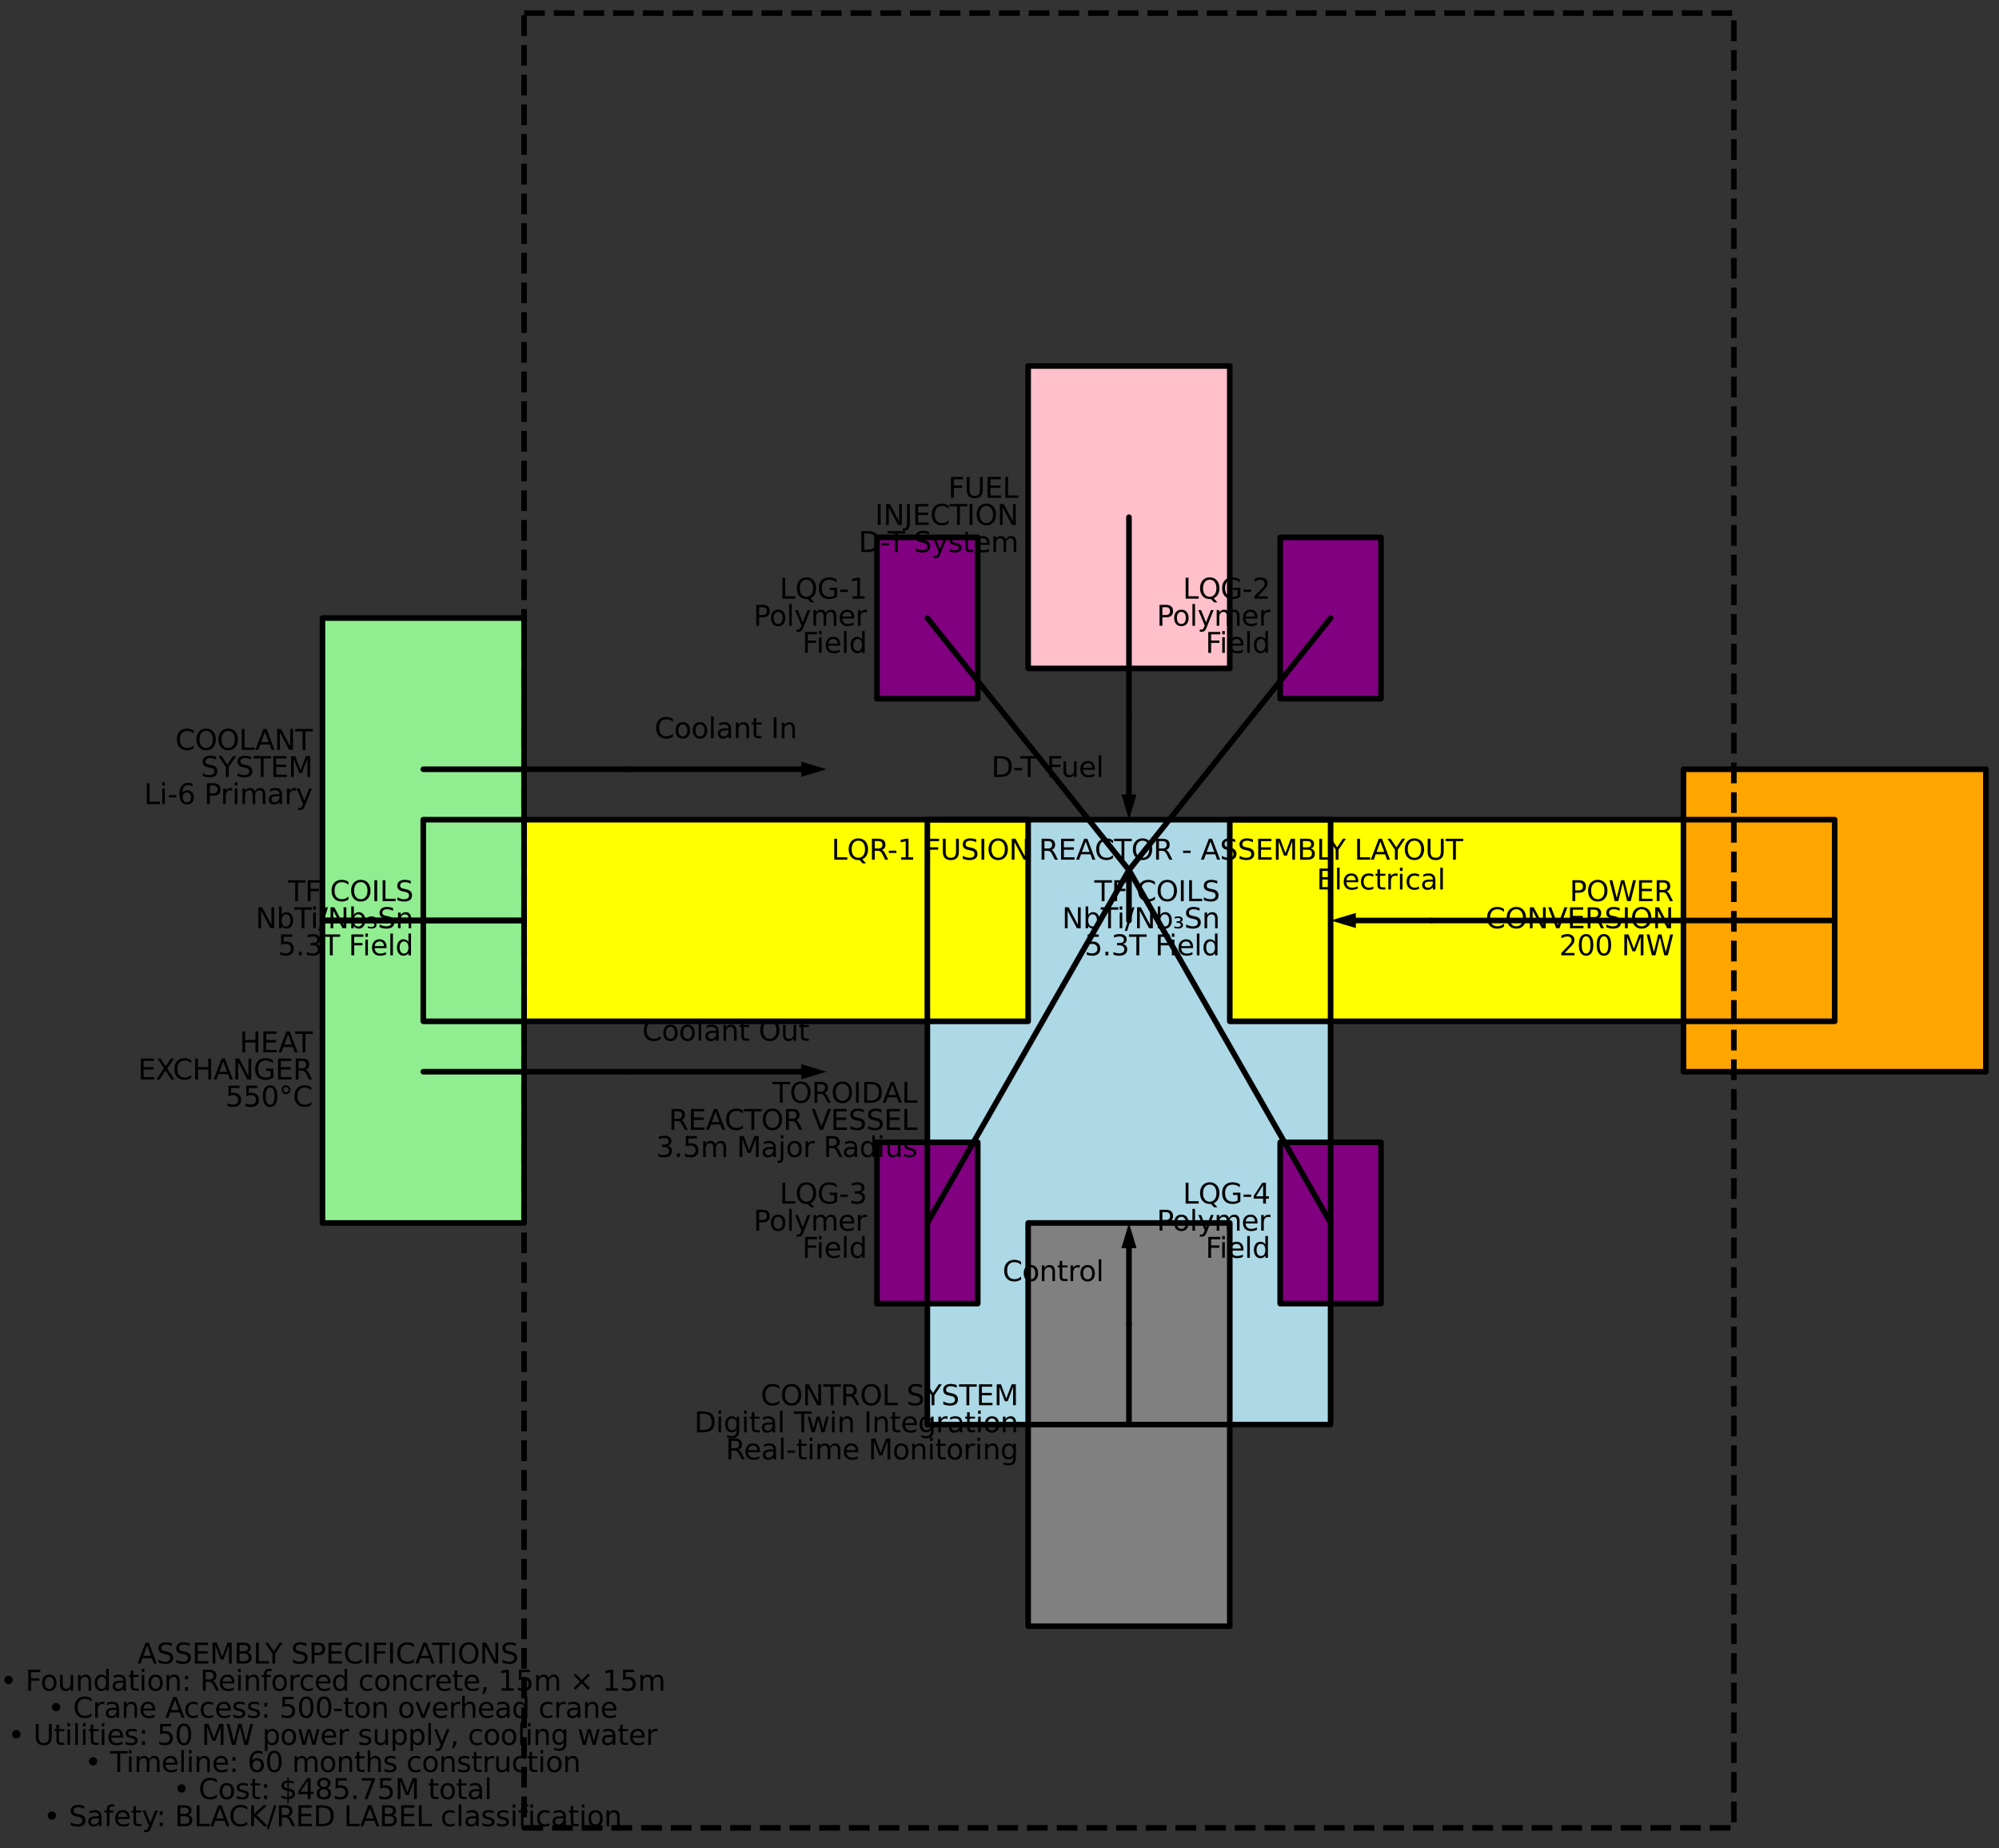 <?xml version="1.0" encoding="utf-8" standalone="no"?>
<!DOCTYPE svg PUBLIC "-//W3C//DTD SVG 1.1//EN"
  "http://www.w3.org/Graphics/SVG/1.1/DTD/svg11.dtd">
<svg xmlns:xlink="http://www.w3.org/1999/xlink" width="713.828pt" height="659.96pt" viewBox="0 0 713.828 659.96" xmlns="http://www.w3.org/2000/svg" version="1.1">
 <rect x="0" y="0" width="713.828" height="659.96" fill="#333333" stroke="none"/>
 <defs>
  <style type="text/css">*{stroke-linejoin: round; stroke-linecap: butt}</style>
 </defs>
 <g id="figure_1">
  <g id="patch_1">
   <path d="M 0 659.96 
L 713.828 659.96 
L 713.828 0 
L 0 0 
L 0 659.96 
z
" style="fill: none"/>
  </g>
  <g id="axes_1">
   <g id="patch_2">
    <path d="M 331.148 292.68 
L 475.148 292.68 
L 475.148 508.68 
L 331.148 508.68 
z
" clip-path="url(#p6b9644bf0a)" style="fill: #add8e6; stroke: #add8e6; stroke-linejoin: miter"/>
   </g>
   <g id="patch_3">
    <path d="M 151.148 292.68 
L 367.148 292.68 
L 367.148 364.68 
L 151.148 364.68 
z
" clip-path="url(#p6b9644bf0a)" style="fill: #ffff00; stroke: #ffff00; stroke-linejoin: miter"/>
   </g>
   <g id="patch_4">
    <path d="M 439.148 292.68 
L 655.148 292.68 
L 655.148 364.68 
L 439.148 364.68 
z
" clip-path="url(#p6b9644bf0a)" style="fill: #ffff00; stroke: #ffff00; stroke-linejoin: miter"/>
   </g>
   <g id="patch_5">
    <path d="M 601.148 274.68 
L 709.148 274.68 
L 709.148 382.68 
L 601.148 382.68 
z
" clip-path="url(#p6b9644bf0a)" style="fill: #ffa500; stroke: #ffa500; stroke-linejoin: miter"/>
   </g>
   <g id="patch_6">
    <path d="M 115.148 220.68 
L 187.148 220.68 
L 187.148 328.68 
L 115.148 328.68 
z
" clip-path="url(#p6b9644bf0a)" style="fill: #90ee90; stroke: #90ee90; stroke-linejoin: miter"/>
   </g>
   <g id="patch_7">
    <path d="M 115.148 328.68 
L 187.148 328.68 
L 187.148 436.68 
L 115.148 436.68 
z
" clip-path="url(#p6b9644bf0a)" style="fill: #90ee90; stroke: #90ee90; stroke-linejoin: miter"/>
   </g>
   <g id="patch_8">
    <path d="M 367.148 130.68 
L 439.148 130.68 
L 439.148 238.68 
L 367.148 238.68 
z
" clip-path="url(#p6b9644bf0a)" style="fill: #ffc0cb; stroke: #ffc0cb; stroke-linejoin: miter"/>
   </g>
   <g id="patch_9">
    <path d="M 313.148 191.88 
L 349.148 191.88 
L 349.148 249.48 
L 313.148 249.48 
z
" clip-path="url(#p6b9644bf0a)" style="fill: #800080; stroke: #800080; stroke-linejoin: miter"/>
   </g>
   <g id="patch_10">
    <path d="M 457.148 191.88 
L 493.148 191.88 
L 493.148 249.48 
L 457.148 249.48 
z
" clip-path="url(#p6b9644bf0a)" style="fill: #800080; stroke: #800080; stroke-linejoin: miter"/>
   </g>
   <g id="patch_11">
    <path d="M 313.148 407.88 
L 349.148 407.88 
L 349.148 465.48 
L 313.148 465.48 
z
" clip-path="url(#p6b9644bf0a)" style="fill: #800080; stroke: #800080; stroke-linejoin: miter"/>
   </g>
   <g id="patch_12">
    <path d="M 457.148 407.88 
L 493.148 407.88 
L 493.148 465.48 
L 457.148 465.48 
z
" clip-path="url(#p6b9644bf0a)" style="fill: #800080; stroke: #800080; stroke-linejoin: miter"/>
   </g>
   <g id="patch_13">
    <path d="M 367.148 436.68 
L 439.148 436.68 
L 439.148 580.68 
L 367.148 580.68 
z
" clip-path="url(#p6b9644bf0a)" style="fill: #808080; stroke: #808080; stroke-linejoin: miter"/>
   </g>
   <g id="line2d_1">
    <path d="M 331.148 292.68 
L 475.148 292.68 
L 475.148 508.68 
L 331.148 508.68 
L 331.148 292.68 
" clip-path="url(#p6b9644bf0a)" style="fill: none; stroke: #000000; stroke-width: 2; stroke-linecap: round"/>
   </g>
   <g id="text_1">
    <!-- TOROIDAL -->
    <g transform="translate(275.861 393.761) scale(0.1 -0.1)">
     <defs>
      <path id="DejaVuSans-54" d="M -19 4666 
L 3928 4666 
L 3928 4134 
L 2272 4134 
L 2272 0 
L 1638 0 
L 1638 4134 
L -19 4134 
L -19 4666 
z
" transform="scale(0.016)"/>
      <path id="DejaVuSans-4f" d="M 2522 4238 
Q 1834 4238 1429 3725 
Q 1025 3213 1025 2328 
Q 1025 1447 1429 934 
Q 1834 422 2522 422 
Q 3209 422 3611 934 
Q 4013 1447 4013 2328 
Q 4013 3213 3611 3725 
Q 3209 4238 2522 4238 
z
M 2522 4750 
Q 3503 4750 4090 4092 
Q 4678 3434 4678 2328 
Q 4678 1225 4090 567 
Q 3503 -91 2522 -91 
Q 1538 -91 948 565 
Q 359 1222 359 2328 
Q 359 3434 948 4092 
Q 1538 4750 2522 4750 
z
" transform="scale(0.016)"/>
      <path id="DejaVuSans-52" d="M 2841 2188 
Q 3044 2119 3236 1894 
Q 3428 1669 3622 1275 
L 4263 0 
L 3584 0 
L 2988 1197 
Q 2756 1666 2539 1819 
Q 2322 1972 1947 1972 
L 1259 1972 
L 1259 0 
L 628 0 
L 628 4666 
L 2053 4666 
Q 2853 4666 3247 4331 
Q 3641 3997 3641 3322 
Q 3641 2881 3436 2590 
Q 3231 2300 2841 2188 
z
M 1259 4147 
L 1259 2491 
L 2053 2491 
Q 2509 2491 2742 2702 
Q 2975 2913 2975 3322 
Q 2975 3731 2742 3939 
Q 2509 4147 2053 4147 
L 1259 4147 
z
" transform="scale(0.016)"/>
      <path id="DejaVuSans-49" d="M 628 4666 
L 1259 4666 
L 1259 0 
L 628 0 
L 628 4666 
z
" transform="scale(0.016)"/>
      <path id="DejaVuSans-44" d="M 1259 4147 
L 1259 519 
L 2022 519 
Q 2988 519 3436 956 
Q 3884 1394 3884 2338 
Q 3884 3275 3436 3711 
Q 2988 4147 2022 4147 
L 1259 4147 
z
M 628 4666 
L 1925 4666 
Q 3281 4666 3915 4102 
Q 4550 3538 4550 2338 
Q 4550 1131 3912 565 
Q 3275 0 1925 0 
L 628 0 
L 628 4666 
z
" transform="scale(0.016)"/>
      <path id="DejaVuSans-41" d="M 2188 4044 
L 1331 1722 
L 3047 1722 
L 2188 4044 
z
M 1831 4666 
L 2547 4666 
L 4325 0 
L 3669 0 
L 3244 1197 
L 1141 1197 
L 716 0 
L 50 0 
L 1831 4666 
z
" transform="scale(0.016)"/>
      <path id="DejaVuSans-4c" d="M 628 4666 
L 1259 4666 
L 1259 531 
L 3531 531 
L 3531 0 
L 628 0 
L 628 4666 
z
" transform="scale(0.016)"/>
     </defs>
     <use xlink:href="#DejaVuSans-54"/>
     <use xlink:href="#DejaVuSans-4f" transform="translate(61.084 0)"/>
     <use xlink:href="#DejaVuSans-52" transform="translate(139.795 0)"/>
     <use xlink:href="#DejaVuSans-4f" transform="translate(209.277 0)"/>
     <use xlink:href="#DejaVuSans-49" transform="translate(287.988 0)"/>
     <use xlink:href="#DejaVuSans-44" transform="translate(317.48 0)"/>
     <use xlink:href="#DejaVuSans-41" transform="translate(392.732 0)"/>
     <use xlink:href="#DejaVuSans-4c" transform="translate(461.141 0)"/>
    </g>
    <!-- REACTOR VESSEL -->
    <g transform="translate(238.78 403.439) scale(0.1 -0.1)">
     <defs>
      <path id="DejaVuSans-45" d="M 628 4666 
L 3578 4666 
L 3578 4134 
L 1259 4134 
L 1259 2753 
L 3481 2753 
L 3481 2222 
L 1259 2222 
L 1259 531 
L 3634 531 
L 3634 0 
L 628 0 
L 628 4666 
z
" transform="scale(0.016)"/>
      <path id="DejaVuSans-43" d="M 4122 4306 
L 4122 3641 
Q 3803 3938 3442 4084 
Q 3081 4231 2675 4231 
Q 1875 4231 1450 3742 
Q 1025 3253 1025 2328 
Q 1025 1406 1450 917 
Q 1875 428 2675 428 
Q 3081 428 3442 575 
Q 3803 722 4122 1019 
L 4122 359 
Q 3791 134 3420 21 
Q 3050 -91 2638 -91 
Q 1578 -91 968 557 
Q 359 1206 359 2328 
Q 359 3453 968 4101 
Q 1578 4750 2638 4750 
Q 3056 4750 3426 4639 
Q 3797 4528 4122 4306 
z
" transform="scale(0.016)"/>
      <path id="DejaVuSans-20" transform="scale(0.016)"/>
      <path id="DejaVuSans-56" d="M 1831 0 
L 50 4666 
L 709 4666 
L 2188 738 
L 3669 4666 
L 4325 4666 
L 2547 0 
L 1831 0 
z
" transform="scale(0.016)"/>
      <path id="DejaVuSans-53" d="M 3425 4513 
L 3425 3897 
Q 3066 4069 2747 4153 
Q 2428 4238 2131 4238 
Q 1616 4238 1336 4038 
Q 1056 3838 1056 3469 
Q 1056 3159 1242 3001 
Q 1428 2844 1947 2747 
L 2328 2669 
Q 3034 2534 3370 2195 
Q 3706 1856 3706 1288 
Q 3706 609 3251 259 
Q 2797 -91 1919 -91 
Q 1588 -91 1214 -16 
Q 841 59 441 206 
L 441 856 
Q 825 641 1194 531 
Q 1563 422 1919 422 
Q 2459 422 2753 634 
Q 3047 847 3047 1241 
Q 3047 1584 2836 1778 
Q 2625 1972 2144 2069 
L 1759 2144 
Q 1053 2284 737 2584 
Q 422 2884 422 3419 
Q 422 4038 858 4394 
Q 1294 4750 2059 4750 
Q 2388 4750 2728 4690 
Q 3069 4631 3425 4513 
z
" transform="scale(0.016)"/>
     </defs>
     <use xlink:href="#DejaVuSans-52"/>
     <use xlink:href="#DejaVuSans-45" transform="translate(69.482 0)"/>
     <use xlink:href="#DejaVuSans-41" transform="translate(132.666 0)"/>
     <use xlink:href="#DejaVuSans-43" transform="translate(199.324 0)"/>
     <use xlink:href="#DejaVuSans-54" transform="translate(269.148 0)"/>
     <use xlink:href="#DejaVuSans-4f" transform="translate(330.232 0)"/>
     <use xlink:href="#DejaVuSans-52" transform="translate(408.943 0)"/>
     <use xlink:href="#DejaVuSans-20" transform="translate(478.426 0)"/>
     <use xlink:href="#DejaVuSans-56" transform="translate(510.213 0)"/>
     <use xlink:href="#DejaVuSans-45" transform="translate(578.621 0)"/>
     <use xlink:href="#DejaVuSans-53" transform="translate(641.805 0)"/>
     <use xlink:href="#DejaVuSans-53" transform="translate(705.281 0)"/>
     <use xlink:href="#DejaVuSans-45" transform="translate(768.758 0)"/>
     <use xlink:href="#DejaVuSans-4c" transform="translate(831.941 0)"/>
    </g>
    <!-- 3.5m Major Radius -->
    <g transform="translate(234.259 413.118) scale(0.1 -0.1)">
     <defs>
      <path id="DejaVuSans-33" d="M 2597 2516 
Q 3050 2419 3304 2112 
Q 3559 1806 3559 1356 
Q 3559 666 3084 287 
Q 2609 -91 1734 -91 
Q 1441 -91 1130 -33 
Q 819 25 488 141 
L 488 750 
Q 750 597 1062 519 
Q 1375 441 1716 441 
Q 2309 441 2620 675 
Q 2931 909 2931 1356 
Q 2931 1769 2642 2001 
Q 2353 2234 1838 2234 
L 1294 2234 
L 1294 2753 
L 1863 2753 
Q 2328 2753 2575 2939 
Q 2822 3125 2822 3475 
Q 2822 3834 2567 4026 
Q 2313 4219 1838 4219 
Q 1578 4219 1281 4162 
Q 984 4106 628 3988 
L 628 4550 
Q 988 4650 1302 4700 
Q 1616 4750 1894 4750 
Q 2613 4750 3031 4423 
Q 3450 4097 3450 3541 
Q 3450 3153 3228 2886 
Q 3006 2619 2597 2516 
z
" transform="scale(0.016)"/>
      <path id="DejaVuSans-2e" d="M 684 794 
L 1344 794 
L 1344 0 
L 684 0 
L 684 794 
z
" transform="scale(0.016)"/>
      <path id="DejaVuSans-35" d="M 691 4666 
L 3169 4666 
L 3169 4134 
L 1269 4134 
L 1269 2991 
Q 1406 3038 1543 3061 
Q 1681 3084 1819 3084 
Q 2600 3084 3056 2656 
Q 3513 2228 3513 1497 
Q 3513 744 3044 326 
Q 2575 -91 1722 -91 
Q 1428 -91 1123 -41 
Q 819 9 494 109 
L 494 744 
Q 775 591 1075 516 
Q 1375 441 1709 441 
Q 2250 441 2565 725 
Q 2881 1009 2881 1497 
Q 2881 1984 2565 2268 
Q 2250 2553 1709 2553 
Q 1456 2553 1204 2497 
Q 953 2441 691 2322 
L 691 4666 
z
" transform="scale(0.016)"/>
      <path id="DejaVuSans-6d" d="M 3328 2828 
Q 3544 3216 3844 3400 
Q 4144 3584 4550 3584 
Q 5097 3584 5394 3201 
Q 5691 2819 5691 2113 
L 5691 0 
L 5113 0 
L 5113 2094 
Q 5113 2597 4934 2840 
Q 4756 3084 4391 3084 
Q 3944 3084 3684 2787 
Q 3425 2491 3425 1978 
L 3425 0 
L 2847 0 
L 2847 2094 
Q 2847 2600 2669 2842 
Q 2491 3084 2119 3084 
Q 1678 3084 1418 2786 
Q 1159 2488 1159 1978 
L 1159 0 
L 581 0 
L 581 3500 
L 1159 3500 
L 1159 2956 
Q 1356 3278 1631 3431 
Q 1906 3584 2284 3584 
Q 2666 3584 2933 3390 
Q 3200 3197 3328 2828 
z
" transform="scale(0.016)"/>
      <path id="DejaVuSans-4d" d="M 628 4666 
L 1569 4666 
L 2759 1491 
L 3956 4666 
L 4897 4666 
L 4897 0 
L 4281 0 
L 4281 4097 
L 3078 897 
L 2444 897 
L 1241 4097 
L 1241 0 
L 628 0 
L 628 4666 
z
" transform="scale(0.016)"/>
      <path id="DejaVuSans-61" d="M 2194 1759 
Q 1497 1759 1228 1600 
Q 959 1441 959 1056 
Q 959 750 1161 570 
Q 1363 391 1709 391 
Q 2188 391 2477 730 
Q 2766 1069 2766 1631 
L 2766 1759 
L 2194 1759 
z
M 3341 1997 
L 3341 0 
L 2766 0 
L 2766 531 
Q 2569 213 2275 61 
Q 1981 -91 1556 -91 
Q 1019 -91 701 211 
Q 384 513 384 1019 
Q 384 1609 779 1909 
Q 1175 2209 1959 2209 
L 2766 2209 
L 2766 2266 
Q 2766 2663 2505 2880 
Q 2244 3097 1772 3097 
Q 1472 3097 1187 3025 
Q 903 2953 641 2809 
L 641 3341 
Q 956 3463 1253 3523 
Q 1550 3584 1831 3584 
Q 2591 3584 2966 3190 
Q 3341 2797 3341 1997 
z
" transform="scale(0.016)"/>
      <path id="DejaVuSans-6a" d="M 603 3500 
L 1178 3500 
L 1178 -63 
Q 1178 -731 923 -1031 
Q 669 -1331 103 -1331 
L -116 -1331 
L -116 -844 
L 38 -844 
Q 366 -844 484 -692 
Q 603 -541 603 -63 
L 603 3500 
z
M 603 4863 
L 1178 4863 
L 1178 4134 
L 603 4134 
L 603 4863 
z
" transform="scale(0.016)"/>
      <path id="DejaVuSans-6f" d="M 1959 3097 
Q 1497 3097 1228 2736 
Q 959 2375 959 1747 
Q 959 1119 1226 758 
Q 1494 397 1959 397 
Q 2419 397 2687 759 
Q 2956 1122 2956 1747 
Q 2956 2369 2687 2733 
Q 2419 3097 1959 3097 
z
M 1959 3584 
Q 2709 3584 3137 3096 
Q 3566 2609 3566 1747 
Q 3566 888 3137 398 
Q 2709 -91 1959 -91 
Q 1206 -91 779 398 
Q 353 888 353 1747 
Q 353 2609 779 3096 
Q 1206 3584 1959 3584 
z
" transform="scale(0.016)"/>
      <path id="DejaVuSans-72" d="M 2631 2963 
Q 2534 3019 2420 3045 
Q 2306 3072 2169 3072 
Q 1681 3072 1420 2755 
Q 1159 2438 1159 1844 
L 1159 0 
L 581 0 
L 581 3500 
L 1159 3500 
L 1159 2956 
Q 1341 3275 1631 3429 
Q 1922 3584 2338 3584 
Q 2397 3584 2469 3576 
Q 2541 3569 2628 3553 
L 2631 2963 
z
" transform="scale(0.016)"/>
      <path id="DejaVuSans-64" d="M 2906 2969 
L 2906 4863 
L 3481 4863 
L 3481 0 
L 2906 0 
L 2906 525 
Q 2725 213 2448 61 
Q 2172 -91 1784 -91 
Q 1150 -91 751 415 
Q 353 922 353 1747 
Q 353 2572 751 3078 
Q 1150 3584 1784 3584 
Q 2172 3584 2448 3432 
Q 2725 3281 2906 2969 
z
M 947 1747 
Q 947 1113 1208 752 
Q 1469 391 1925 391 
Q 2381 391 2643 752 
Q 2906 1113 2906 1747 
Q 2906 2381 2643 2742 
Q 2381 3103 1925 3103 
Q 1469 3103 1208 2742 
Q 947 2381 947 1747 
z
" transform="scale(0.016)"/>
      <path id="DejaVuSans-69" d="M 603 3500 
L 1178 3500 
L 1178 0 
L 603 0 
L 603 3500 
z
M 603 4863 
L 1178 4863 
L 1178 4134 
L 603 4134 
L 603 4863 
z
" transform="scale(0.016)"/>
      <path id="DejaVuSans-75" d="M 544 1381 
L 544 3500 
L 1119 3500 
L 1119 1403 
Q 1119 906 1312 657 
Q 1506 409 1894 409 
Q 2359 409 2629 706 
Q 2900 1003 2900 1516 
L 2900 3500 
L 3475 3500 
L 3475 0 
L 2900 0 
L 2900 538 
Q 2691 219 2414 64 
Q 2138 -91 1772 -91 
Q 1169 -91 856 284 
Q 544 659 544 1381 
z
M 1991 3584 
L 1991 3584 
z
" transform="scale(0.016)"/>
      <path id="DejaVuSans-73" d="M 2834 3397 
L 2834 2853 
Q 2591 2978 2328 3040 
Q 2066 3103 1784 3103 
Q 1356 3103 1142 2972 
Q 928 2841 928 2578 
Q 928 2378 1081 2264 
Q 1234 2150 1697 2047 
L 1894 2003 
Q 2506 1872 2764 1633 
Q 3022 1394 3022 966 
Q 3022 478 2636 193 
Q 2250 -91 1575 -91 
Q 1294 -91 989 -36 
Q 684 19 347 128 
L 347 722 
Q 666 556 975 473 
Q 1284 391 1588 391 
Q 1994 391 2212 530 
Q 2431 669 2431 922 
Q 2431 1156 2273 1281 
Q 2116 1406 1581 1522 
L 1381 1569 
Q 847 1681 609 1914 
Q 372 2147 372 2553 
Q 372 3047 722 3315 
Q 1072 3584 1716 3584 
Q 2034 3584 2315 3537 
Q 2597 3491 2834 3397 
z
" transform="scale(0.016)"/>
     </defs>
     <use xlink:href="#DejaVuSans-33"/>
     <use xlink:href="#DejaVuSans-2e" transform="translate(63.623 0)"/>
     <use xlink:href="#DejaVuSans-35" transform="translate(95.41 0)"/>
     <use xlink:href="#DejaVuSans-6d" transform="translate(159.033 0)"/>
     <use xlink:href="#DejaVuSans-20" transform="translate(256.445 0)"/>
     <use xlink:href="#DejaVuSans-4d" transform="translate(288.232 0)"/>
     <use xlink:href="#DejaVuSans-61" transform="translate(374.512 0)"/>
     <use xlink:href="#DejaVuSans-6a" transform="translate(435.791 0)"/>
     <use xlink:href="#DejaVuSans-6f" transform="translate(463.574 0)"/>
     <use xlink:href="#DejaVuSans-72" transform="translate(524.756 0)"/>
     <use xlink:href="#DejaVuSans-20" transform="translate(565.869 0)"/>
     <use xlink:href="#DejaVuSans-52" transform="translate(597.656 0)"/>
     <use xlink:href="#DejaVuSans-61" transform="translate(664.889 0)"/>
     <use xlink:href="#DejaVuSans-64" transform="translate(726.168 0)"/>
     <use xlink:href="#DejaVuSans-69" transform="translate(789.645 0)"/>
     <use xlink:href="#DejaVuSans-75" transform="translate(817.428 0)"/>
     <use xlink:href="#DejaVuSans-73" transform="translate(880.807 0)"/>
    </g>
   </g>
   <g id="line2d_2">
    <path d="M 151.148 292.68 
L 367.148 292.68 
L 367.148 364.68 
L 151.148 364.68 
L 151.148 292.68 
" clip-path="url(#p6b9644bf0a)" style="fill: none; stroke: #000000; stroke-width: 2; stroke-linecap: round"/>
   </g>
   <g id="text_2">
    <!-- TF COILS -->
    <g transform="translate(102.786 321.761) scale(0.1 -0.1)">
     <defs>
      <path id="DejaVuSans-46" d="M 628 4666 
L 3309 4666 
L 3309 4134 
L 1259 4134 
L 1259 2759 
L 3109 2759 
L 3109 2228 
L 1259 2228 
L 1259 0 
L 628 0 
L 628 4666 
z
" transform="scale(0.016)"/>
     </defs>
     <use xlink:href="#DejaVuSans-54"/>
     <use xlink:href="#DejaVuSans-46" transform="translate(61.084 0)"/>
     <use xlink:href="#DejaVuSans-20" transform="translate(118.604 0)"/>
     <use xlink:href="#DejaVuSans-43" transform="translate(150.391 0)"/>
     <use xlink:href="#DejaVuSans-4f" transform="translate(220.215 0)"/>
     <use xlink:href="#DejaVuSans-49" transform="translate(298.926 0)"/>
     <use xlink:href="#DejaVuSans-4c" transform="translate(328.418 0)"/>
     <use xlink:href="#DejaVuSans-53" transform="translate(384.131 0)"/>
    </g>
    <!-- NbTi/Nb₃Sn -->
    <g transform="translate(91.252 331.439) scale(0.1 -0.1)">
     <defs>
      <path id="DejaVuSans-4e" d="M 628 4666 
L 1478 4666 
L 3547 763 
L 3547 4666 
L 4159 4666 
L 4159 0 
L 3309 0 
L 1241 3903 
L 1241 0 
L 628 0 
L 628 4666 
z
" transform="scale(0.016)"/>
      <path id="DejaVuSans-62" d="M 3116 1747 
Q 3116 2381 2855 2742 
Q 2594 3103 2138 3103 
Q 1681 3103 1420 2742 
Q 1159 2381 1159 1747 
Q 1159 1113 1420 752 
Q 1681 391 2138 391 
Q 2594 391 2855 752 
Q 3116 1113 3116 1747 
z
M 1159 2969 
Q 1341 3281 1617 3432 
Q 1894 3584 2278 3584 
Q 2916 3584 3314 3078 
Q 3713 2572 3713 1747 
Q 3713 922 3314 415 
Q 2916 -91 2278 -91 
Q 1894 -91 1617 61 
Q 1341 213 1159 525 
L 1159 0 
L 581 0 
L 581 4863 
L 1159 4863 
L 1159 2969 
z
" transform="scale(0.016)"/>
      <path id="DejaVuSans-2f" d="M 1625 4666 
L 2156 4666 
L 531 -594 
L 0 -594 
L 1625 4666 
z
" transform="scale(0.016)"/>
      <path id="DejaVuSans-2083" d="M 1638 1388 
Q 1925 1332 2083 1161 
Q 2241 991 2241 735 
Q 2241 347 1944 138 
Q 1647 -71 1094 -71 
Q 916 -71 720 -38 
Q 525 -6 306 57 
L 306 435 
Q 469 351 655 310 
Q 841 269 1050 269 
Q 1391 269 1578 392 
Q 1766 516 1766 735 
Q 1766 966 1592 1085 
Q 1419 1204 1081 1204 
L 813 1204 
L 813 1541 
L 1106 1541 
Q 1400 1541 1551 1639 
Q 1703 1738 1703 1926 
Q 1703 2107 1547 2202 
Q 1391 2297 1094 2297 
Q 969 2297 809 2269 
Q 650 2241 397 2169 
L 397 2529 
Q 625 2582 825 2610 
Q 1025 2638 1197 2638 
Q 1647 2638 1911 2453 
Q 2175 2269 2175 1960 
Q 2175 1744 2034 1594 
Q 1894 1444 1638 1388 
z
" transform="scale(0.016)"/>
      <path id="DejaVuSans-6e" d="M 3513 2113 
L 3513 0 
L 2938 0 
L 2938 2094 
Q 2938 2591 2744 2837 
Q 2550 3084 2163 3084 
Q 1697 3084 1428 2787 
Q 1159 2491 1159 1978 
L 1159 0 
L 581 0 
L 581 3500 
L 1159 3500 
L 1159 2956 
Q 1366 3272 1645 3428 
Q 1925 3584 2291 3584 
Q 2894 3584 3203 3211 
Q 3513 2838 3513 2113 
z
" transform="scale(0.016)"/>
     </defs>
     <use xlink:href="#DejaVuSans-4e"/>
     <use xlink:href="#DejaVuSans-62" transform="translate(74.805 0)"/>
     <use xlink:href="#DejaVuSans-54" transform="translate(138.281 0)"/>
     <use xlink:href="#DejaVuSans-69" transform="translate(196.24 0)"/>
     <use xlink:href="#DejaVuSans-2f" transform="translate(224.023 0)"/>
     <use xlink:href="#DejaVuSans-4e" transform="translate(257.715 0)"/>
     <use xlink:href="#DejaVuSans-62" transform="translate(332.52 0)"/>
     <use xlink:href="#DejaVuSans-2083" transform="translate(395.996 0)"/>
     <use xlink:href="#DejaVuSans-53" transform="translate(436.084 0)"/>
     <use xlink:href="#DejaVuSans-6e" transform="translate(499.561 0)"/>
    </g>
    <!-- 5.3T Field -->
    <g transform="translate(99.275 341.118) scale(0.1 -0.1)">
     <defs>
      <path id="DejaVuSans-65" d="M 3597 1894 
L 3597 1613 
L 953 1613 
Q 991 1019 1311 708 
Q 1631 397 2203 397 
Q 2534 397 2845 478 
Q 3156 559 3463 722 
L 3463 178 
Q 3153 47 2828 -22 
Q 2503 -91 2169 -91 
Q 1331 -91 842 396 
Q 353 884 353 1716 
Q 353 2575 817 3079 
Q 1281 3584 2069 3584 
Q 2775 3584 3186 3129 
Q 3597 2675 3597 1894 
z
M 3022 2063 
Q 3016 2534 2758 2815 
Q 2500 3097 2075 3097 
Q 1594 3097 1305 2825 
Q 1016 2553 972 2059 
L 3022 2063 
z
" transform="scale(0.016)"/>
      <path id="DejaVuSans-6c" d="M 603 4863 
L 1178 4863 
L 1178 0 
L 603 0 
L 603 4863 
z
" transform="scale(0.016)"/>
     </defs>
     <use xlink:href="#DejaVuSans-35"/>
     <use xlink:href="#DejaVuSans-2e" transform="translate(63.623 0)"/>
     <use xlink:href="#DejaVuSans-33" transform="translate(95.41 0)"/>
     <use xlink:href="#DejaVuSans-54" transform="translate(159.033 0)"/>
     <use xlink:href="#DejaVuSans-20" transform="translate(220.117 0)"/>
     <use xlink:href="#DejaVuSans-46" transform="translate(251.904 0)"/>
     <use xlink:href="#DejaVuSans-69" transform="translate(302.174 0)"/>
     <use xlink:href="#DejaVuSans-65" transform="translate(329.957 0)"/>
     <use xlink:href="#DejaVuSans-6c" transform="translate(391.48 0)"/>
     <use xlink:href="#DejaVuSans-64" transform="translate(419.264 0)"/>
    </g>
   </g>
   <g id="line2d_3">
    <path d="M 439.148 292.68 
L 655.148 292.68 
L 655.148 364.68 
L 439.148 364.68 
L 439.148 292.68 
" clip-path="url(#p6b9644bf0a)" style="fill: none; stroke: #000000; stroke-width: 2; stroke-linecap: round"/>
   </g>
   <g id="text_3">
    <!-- TF COILS -->
    <g transform="translate(390.786 321.761) scale(0.1 -0.1)">
     <use xlink:href="#DejaVuSans-54"/>
     <use xlink:href="#DejaVuSans-46" transform="translate(61.084 0)"/>
     <use xlink:href="#DejaVuSans-20" transform="translate(118.604 0)"/>
     <use xlink:href="#DejaVuSans-43" transform="translate(150.391 0)"/>
     <use xlink:href="#DejaVuSans-4f" transform="translate(220.215 0)"/>
     <use xlink:href="#DejaVuSans-49" transform="translate(298.926 0)"/>
     <use xlink:href="#DejaVuSans-4c" transform="translate(328.418 0)"/>
     <use xlink:href="#DejaVuSans-53" transform="translate(384.131 0)"/>
    </g>
    <!-- NbTi/Nb₃Sn -->
    <g transform="translate(379.252 331.439) scale(0.1 -0.1)">
     <use xlink:href="#DejaVuSans-4e"/>
     <use xlink:href="#DejaVuSans-62" transform="translate(74.805 0)"/>
     <use xlink:href="#DejaVuSans-54" transform="translate(138.281 0)"/>
     <use xlink:href="#DejaVuSans-69" transform="translate(196.24 0)"/>
     <use xlink:href="#DejaVuSans-2f" transform="translate(224.023 0)"/>
     <use xlink:href="#DejaVuSans-4e" transform="translate(257.715 0)"/>
     <use xlink:href="#DejaVuSans-62" transform="translate(332.52 0)"/>
     <use xlink:href="#DejaVuSans-2083" transform="translate(395.996 0)"/>
     <use xlink:href="#DejaVuSans-53" transform="translate(436.084 0)"/>
     <use xlink:href="#DejaVuSans-6e" transform="translate(499.561 0)"/>
    </g>
    <!-- 5.3T Field -->
    <g transform="translate(387.275 341.118) scale(0.1 -0.1)">
     <use xlink:href="#DejaVuSans-35"/>
     <use xlink:href="#DejaVuSans-2e" transform="translate(63.623 0)"/>
     <use xlink:href="#DejaVuSans-33" transform="translate(95.41 0)"/>
     <use xlink:href="#DejaVuSans-54" transform="translate(159.033 0)"/>
     <use xlink:href="#DejaVuSans-20" transform="translate(220.117 0)"/>
     <use xlink:href="#DejaVuSans-46" transform="translate(251.904 0)"/>
     <use xlink:href="#DejaVuSans-69" transform="translate(302.174 0)"/>
     <use xlink:href="#DejaVuSans-65" transform="translate(329.957 0)"/>
     <use xlink:href="#DejaVuSans-6c" transform="translate(391.48 0)"/>
     <use xlink:href="#DejaVuSans-64" transform="translate(419.264 0)"/>
    </g>
   </g>
   <g id="line2d_4">
    <path d="M 601.148 274.68 
L 709.148 274.68 
L 709.148 382.68 
L 601.148 382.68 
L 601.148 274.68 
" clip-path="url(#p6b9644bf0a)" style="fill: none; stroke: #000000; stroke-width: 2; stroke-linecap: round"/>
   </g>
   <g id="text_4">
    <!-- POWER -->
    <g transform="translate(560.492 321.761) scale(0.1 -0.1)">
     <defs>
      <path id="DejaVuSans-50" d="M 1259 4147 
L 1259 2394 
L 2053 2394 
Q 2494 2394 2734 2622 
Q 2975 2850 2975 3272 
Q 2975 3691 2734 3919 
Q 2494 4147 2053 4147 
L 1259 4147 
z
M 628 4666 
L 2053 4666 
Q 2838 4666 3239 4311 
Q 3641 3956 3641 3272 
Q 3641 2581 3239 2228 
Q 2838 1875 2053 1875 
L 1259 1875 
L 1259 0 
L 628 0 
L 628 4666 
z
" transform="scale(0.016)"/>
      <path id="DejaVuSans-57" d="M 213 4666 
L 850 4666 
L 1831 722 
L 2809 4666 
L 3519 4666 
L 4500 722 
L 5478 4666 
L 6119 4666 
L 4947 0 
L 4153 0 
L 3169 4050 
L 2175 0 
L 1381 0 
L 213 4666 
z
" transform="scale(0.016)"/>
     </defs>
     <use xlink:href="#DejaVuSans-50"/>
     <use xlink:href="#DejaVuSans-4f" transform="translate(60.303 0)"/>
     <use xlink:href="#DejaVuSans-57" transform="translate(139.014 0)"/>
     <use xlink:href="#DejaVuSans-45" transform="translate(237.891 0)"/>
     <use xlink:href="#DejaVuSans-52" transform="translate(301.074 0)"/>
    </g>
    <!-- CONVERSION -->
    <g transform="translate(530.453 331.439) scale(0.1 -0.1)">
     <use xlink:href="#DejaVuSans-43"/>
     <use xlink:href="#DejaVuSans-4f" transform="translate(69.824 0)"/>
     <use xlink:href="#DejaVuSans-4e" transform="translate(148.535 0)"/>
     <use xlink:href="#DejaVuSans-56" transform="translate(223.34 0)"/>
     <use xlink:href="#DejaVuSans-45" transform="translate(291.748 0)"/>
     <use xlink:href="#DejaVuSans-52" transform="translate(354.932 0)"/>
     <use xlink:href="#DejaVuSans-53" transform="translate(424.414 0)"/>
     <use xlink:href="#DejaVuSans-49" transform="translate(487.891 0)"/>
     <use xlink:href="#DejaVuSans-4f" transform="translate(517.383 0)"/>
     <use xlink:href="#DejaVuSans-4e" transform="translate(596.094 0)"/>
    </g>
    <!-- 200 MW -->
    <g transform="translate(556.767 341.118) scale(0.1 -0.1)">
     <defs>
      <path id="DejaVuSans-32" d="M 1228 531 
L 3431 531 
L 3431 0 
L 469 0 
L 469 531 
Q 828 903 1448 1529 
Q 2069 2156 2228 2338 
Q 2531 2678 2651 2914 
Q 2772 3150 2772 3378 
Q 2772 3750 2511 3984 
Q 2250 4219 1831 4219 
Q 1534 4219 1204 4116 
Q 875 4013 500 3803 
L 500 4441 
Q 881 4594 1212 4672 
Q 1544 4750 1819 4750 
Q 2544 4750 2975 4387 
Q 3406 4025 3406 3419 
Q 3406 3131 3298 2873 
Q 3191 2616 2906 2266 
Q 2828 2175 2409 1742 
Q 1991 1309 1228 531 
z
" transform="scale(0.016)"/>
      <path id="DejaVuSans-30" d="M 2034 4250 
Q 1547 4250 1301 3770 
Q 1056 3291 1056 2328 
Q 1056 1369 1301 889 
Q 1547 409 2034 409 
Q 2525 409 2770 889 
Q 3016 1369 3016 2328 
Q 3016 3291 2770 3770 
Q 2525 4250 2034 4250 
z
M 2034 4750 
Q 2819 4750 3233 4129 
Q 3647 3509 3647 2328 
Q 3647 1150 3233 529 
Q 2819 -91 2034 -91 
Q 1250 -91 836 529 
Q 422 1150 422 2328 
Q 422 3509 836 4129 
Q 1250 4750 2034 4750 
z
" transform="scale(0.016)"/>
     </defs>
     <use xlink:href="#DejaVuSans-32"/>
     <use xlink:href="#DejaVuSans-30" transform="translate(63.623 0)"/>
     <use xlink:href="#DejaVuSans-30" transform="translate(127.246 0)"/>
     <use xlink:href="#DejaVuSans-20" transform="translate(190.869 0)"/>
     <use xlink:href="#DejaVuSans-4d" transform="translate(222.656 0)"/>
     <use xlink:href="#DejaVuSans-57" transform="translate(308.936 0)"/>
    </g>
   </g>
   <g id="line2d_5">
    <path d="M 115.148 220.68 
L 187.148 220.68 
L 187.148 328.68 
L 115.148 328.68 
L 115.148 220.68 
" clip-path="url(#p6b9644bf0a)" style="fill: none; stroke: #000000; stroke-width: 2; stroke-linecap: round"/>
   </g>
   <g id="text_5">
    <!-- COOLANT -->
    <g transform="translate(62.595 267.761) scale(0.1 -0.1)">
     <use xlink:href="#DejaVuSans-43"/>
     <use xlink:href="#DejaVuSans-4f" transform="translate(69.824 0)"/>
     <use xlink:href="#DejaVuSans-4f" transform="translate(148.535 0)"/>
     <use xlink:href="#DejaVuSans-4c" transform="translate(227.246 0)"/>
     <use xlink:href="#DejaVuSans-41" transform="translate(285.209 0)"/>
     <use xlink:href="#DejaVuSans-4e" transform="translate(353.617 0)"/>
     <use xlink:href="#DejaVuSans-54" transform="translate(428.422 0)"/>
    </g>
    <!-- SYSTEM -->
    <g transform="translate(71.689 277.439) scale(0.1 -0.1)">
     <defs>
      <path id="DejaVuSans-59" d="M -13 4666 
L 666 4666 
L 1959 2747 
L 3244 4666 
L 3922 4666 
L 2272 2222 
L 2272 0 
L 1638 0 
L 1638 2222 
L -13 4666 
z
" transform="scale(0.016)"/>
     </defs>
     <use xlink:href="#DejaVuSans-53"/>
     <use xlink:href="#DejaVuSans-59" transform="translate(63.477 0)"/>
     <use xlink:href="#DejaVuSans-53" transform="translate(124.561 0)"/>
     <use xlink:href="#DejaVuSans-54" transform="translate(188.037 0)"/>
     <use xlink:href="#DejaVuSans-45" transform="translate(249.121 0)"/>
     <use xlink:href="#DejaVuSans-4d" transform="translate(312.305 0)"/>
    </g>
    <!-- Li-6 Primary -->
    <g transform="translate(51.408 287.118) scale(0.1 -0.1)">
     <defs>
      <path id="DejaVuSans-2d" d="M 313 2009 
L 1997 2009 
L 1997 1497 
L 313 1497 
L 313 2009 
z
" transform="scale(0.016)"/>
      <path id="DejaVuSans-36" d="M 2113 2584 
Q 1688 2584 1439 2293 
Q 1191 2003 1191 1497 
Q 1191 994 1439 701 
Q 1688 409 2113 409 
Q 2538 409 2786 701 
Q 3034 994 3034 1497 
Q 3034 2003 2786 2293 
Q 2538 2584 2113 2584 
z
M 3366 4563 
L 3366 3988 
Q 3128 4100 2886 4159 
Q 2644 4219 2406 4219 
Q 1781 4219 1451 3797 
Q 1122 3375 1075 2522 
Q 1259 2794 1537 2939 
Q 1816 3084 2150 3084 
Q 2853 3084 3261 2657 
Q 3669 2231 3669 1497 
Q 3669 778 3244 343 
Q 2819 -91 2113 -91 
Q 1303 -91 875 529 
Q 447 1150 447 2328 
Q 447 3434 972 4092 
Q 1497 4750 2381 4750 
Q 2619 4750 2861 4703 
Q 3103 4656 3366 4563 
z
" transform="scale(0.016)"/>
      <path id="DejaVuSans-79" d="M 2059 -325 
Q 1816 -950 1584 -1140 
Q 1353 -1331 966 -1331 
L 506 -1331 
L 506 -850 
L 844 -850 
Q 1081 -850 1212 -737 
Q 1344 -625 1503 -206 
L 1606 56 
L 191 3500 
L 800 3500 
L 1894 763 
L 2988 3500 
L 3597 3500 
L 2059 -325 
z
" transform="scale(0.016)"/>
     </defs>
     <use xlink:href="#DejaVuSans-4c"/>
     <use xlink:href="#DejaVuSans-69" transform="translate(55.713 0)"/>
     <use xlink:href="#DejaVuSans-2d" transform="translate(83.496 0)"/>
     <use xlink:href="#DejaVuSans-36" transform="translate(119.58 0)"/>
     <use xlink:href="#DejaVuSans-20" transform="translate(183.203 0)"/>
     <use xlink:href="#DejaVuSans-50" transform="translate(214.99 0)"/>
     <use xlink:href="#DejaVuSans-72" transform="translate(273.543 0)"/>
     <use xlink:href="#DejaVuSans-69" transform="translate(314.656 0)"/>
     <use xlink:href="#DejaVuSans-6d" transform="translate(342.439 0)"/>
     <use xlink:href="#DejaVuSans-61" transform="translate(439.852 0)"/>
     <use xlink:href="#DejaVuSans-72" transform="translate(501.131 0)"/>
     <use xlink:href="#DejaVuSans-79" transform="translate(542.244 0)"/>
    </g>
   </g>
   <g id="line2d_6">
    <path d="M 115.148 328.68 
L 187.148 328.68 
L 187.148 436.68 
L 115.148 436.68 
L 115.148 328.68 
" clip-path="url(#p6b9644bf0a)" style="fill: none; stroke: #000000; stroke-width: 2; stroke-linecap: round"/>
   </g>
   <g id="text_6">
    <!-- HEAT -->
    <g transform="translate(85.536 375.761) scale(0.1 -0.1)">
     <defs>
      <path id="DejaVuSans-48" d="M 628 4666 
L 1259 4666 
L 1259 2753 
L 3553 2753 
L 3553 4666 
L 4184 4666 
L 4184 0 
L 3553 0 
L 3553 2222 
L 1259 2222 
L 1259 0 
L 628 0 
L 628 4666 
z
" transform="scale(0.016)"/>
     </defs>
     <use xlink:href="#DejaVuSans-48"/>
     <use xlink:href="#DejaVuSans-45" transform="translate(75.195 0)"/>
     <use xlink:href="#DejaVuSans-41" transform="translate(138.379 0)"/>
     <use xlink:href="#DejaVuSans-54" transform="translate(199.037 0)"/>
    </g>
    <!-- EXCHANGER -->
    <g transform="translate(49.264 385.439) scale(0.1 -0.1)">
     <defs>
      <path id="DejaVuSans-58" d="M 403 4666 
L 1081 4666 
L 2241 2931 
L 3406 4666 
L 4084 4666 
L 2584 2425 
L 4184 0 
L 3506 0 
L 2194 1984 
L 872 0 
L 191 0 
L 1856 2491 
L 403 4666 
z
" transform="scale(0.016)"/>
      <path id="DejaVuSans-47" d="M 3809 666 
L 3809 1919 
L 2778 1919 
L 2778 2438 
L 4434 2438 
L 4434 434 
Q 4069 175 3628 42 
Q 3188 -91 2688 -91 
Q 1594 -91 976 548 
Q 359 1188 359 2328 
Q 359 3472 976 4111 
Q 1594 4750 2688 4750 
Q 3144 4750 3555 4637 
Q 3966 4525 4313 4306 
L 4313 3634 
Q 3963 3931 3569 4081 
Q 3175 4231 2741 4231 
Q 1884 4231 1454 3753 
Q 1025 3275 1025 2328 
Q 1025 1384 1454 906 
Q 1884 428 2741 428 
Q 3075 428 3337 486 
Q 3600 544 3809 666 
z
" transform="scale(0.016)"/>
     </defs>
     <use xlink:href="#DejaVuSans-45"/>
     <use xlink:href="#DejaVuSans-58" transform="translate(63.184 0)"/>
     <use xlink:href="#DejaVuSans-43" transform="translate(124.439 0)"/>
     <use xlink:href="#DejaVuSans-48" transform="translate(194.264 0)"/>
     <use xlink:href="#DejaVuSans-41" transform="translate(269.459 0)"/>
     <use xlink:href="#DejaVuSans-4e" transform="translate(337.867 0)"/>
     <use xlink:href="#DejaVuSans-47" transform="translate(412.672 0)"/>
     <use xlink:href="#DejaVuSans-45" transform="translate(490.162 0)"/>
     <use xlink:href="#DejaVuSans-52" transform="translate(553.346 0)"/>
    </g>
    <!-- 550°C -->
    <g transform="translate(80.478 395.118) scale(0.1 -0.1)">
     <defs>
      <path id="DejaVuSans-b0" d="M 1600 4347 
Q 1350 4347 1178 4173 
Q 1006 4000 1006 3750 
Q 1006 3503 1178 3333 
Q 1350 3163 1600 3163 
Q 1850 3163 2022 3333 
Q 2194 3503 2194 3750 
Q 2194 3997 2020 4172 
Q 1847 4347 1600 4347 
z
M 1600 4750 
Q 1800 4750 1984 4673 
Q 2169 4597 2303 4453 
Q 2447 4313 2519 4134 
Q 2591 3956 2591 3750 
Q 2591 3338 2302 3052 
Q 2013 2766 1594 2766 
Q 1172 2766 890 3047 
Q 609 3328 609 3750 
Q 609 4169 896 4459 
Q 1184 4750 1600 4750 
z
" transform="scale(0.016)"/>
     </defs>
     <use xlink:href="#DejaVuSans-35"/>
     <use xlink:href="#DejaVuSans-35" transform="translate(63.623 0)"/>
     <use xlink:href="#DejaVuSans-30" transform="translate(127.246 0)"/>
     <use xlink:href="#DejaVuSans-b0" transform="translate(190.869 0)"/>
     <use xlink:href="#DejaVuSans-43" transform="translate(240.869 0)"/>
    </g>
   </g>
   <g id="line2d_7">
    <path d="M 367.148 130.68 
L 439.148 130.68 
L 439.148 238.68 
L 367.148 238.68 
L 367.148 130.68 
" clip-path="url(#p6b9644bf0a)" style="fill: none; stroke: #000000; stroke-width: 2; stroke-linecap: round"/>
   </g>
   <g id="text_7">
    <!-- FUEL -->
    <g transform="translate(338.587 177.761) scale(0.1 -0.1)">
     <defs>
      <path id="DejaVuSans-55" d="M 556 4666 
L 1191 4666 
L 1191 1831 
Q 1191 1081 1462 751 
Q 1734 422 2344 422 
Q 2950 422 3222 751 
Q 3494 1081 3494 1831 
L 3494 4666 
L 4128 4666 
L 4128 1753 
Q 4128 841 3676 375 
Q 3225 -91 2344 -91 
Q 1459 -91 1007 375 
Q 556 841 556 1753 
L 556 4666 
z
" transform="scale(0.016)"/>
     </defs>
     <use xlink:href="#DejaVuSans-46"/>
     <use xlink:href="#DejaVuSans-55" transform="translate(57.52 0)"/>
     <use xlink:href="#DejaVuSans-45" transform="translate(130.713 0)"/>
     <use xlink:href="#DejaVuSans-4c" transform="translate(193.896 0)"/>
    </g>
    <!-- INJECTION -->
    <g transform="translate(312.455 187.439) scale(0.1 -0.1)">
     <defs>
      <path id="DejaVuSans-4a" d="M 628 4666 
L 1259 4666 
L 1259 325 
Q 1259 -519 939 -900 
Q 619 -1281 -91 -1281 
L -331 -1281 
L -331 -750 
L -134 -750 
Q 284 -750 456 -515 
Q 628 -281 628 325 
L 628 4666 
z
" transform="scale(0.016)"/>
     </defs>
     <use xlink:href="#DejaVuSans-49"/>
     <use xlink:href="#DejaVuSans-4e" transform="translate(29.492 0)"/>
     <use xlink:href="#DejaVuSans-4a" transform="translate(104.297 0)"/>
     <use xlink:href="#DejaVuSans-45" transform="translate(133.789 0)"/>
     <use xlink:href="#DejaVuSans-43" transform="translate(196.973 0)"/>
     <use xlink:href="#DejaVuSans-54" transform="translate(266.797 0)"/>
     <use xlink:href="#DejaVuSans-49" transform="translate(327.881 0)"/>
     <use xlink:href="#DejaVuSans-4f" transform="translate(357.373 0)"/>
     <use xlink:href="#DejaVuSans-4e" transform="translate(436.084 0)"/>
    </g>
    <!-- D-T System -->
    <g transform="translate(306.577 197.118) scale(0.1 -0.1)">
     <defs>
      <path id="DejaVuSans-74" d="M 1172 4494 
L 1172 3500 
L 2356 3500 
L 2356 3053 
L 1172 3053 
L 1172 1153 
Q 1172 725 1289 603 
Q 1406 481 1766 481 
L 2356 481 
L 2356 0 
L 1766 0 
Q 1100 0 847 248 
Q 594 497 594 1153 
L 594 3053 
L 172 3053 
L 172 3500 
L 594 3500 
L 594 4494 
L 1172 4494 
z
" transform="scale(0.016)"/>
     </defs>
     <use xlink:href="#DejaVuSans-44"/>
     <use xlink:href="#DejaVuSans-2d" transform="translate(77.002 0)"/>
     <use xlink:href="#DejaVuSans-54" transform="translate(103.961 0)"/>
     <use xlink:href="#DejaVuSans-20" transform="translate(165.045 0)"/>
     <use xlink:href="#DejaVuSans-53" transform="translate(196.832 0)"/>
     <use xlink:href="#DejaVuSans-79" transform="translate(260.309 0)"/>
     <use xlink:href="#DejaVuSans-73" transform="translate(319.488 0)"/>
     <use xlink:href="#DejaVuSans-74" transform="translate(371.588 0)"/>
     <use xlink:href="#DejaVuSans-65" transform="translate(410.797 0)"/>
     <use xlink:href="#DejaVuSans-6d" transform="translate(472.32 0)"/>
    </g>
   </g>
   <g id="line2d_8">
    <path d="M 313.148 191.88 
L 349.148 191.88 
L 349.148 249.48 
L 313.148 249.48 
L 313.148 191.88 
" clip-path="url(#p6b9644bf0a)" style="fill: none; stroke: #000000; stroke-width: 2; stroke-linecap: round"/>
   </g>
   <g id="text_8">
    <!-- LQG-1 -->
    <g transform="translate(278.386 213.761) scale(0.1 -0.1)">
     <defs>
      <path id="DejaVuSans-51" d="M 2522 4238 
Q 1834 4238 1429 3725 
Q 1025 3213 1025 2328 
Q 1025 1447 1429 934 
Q 1834 422 2522 422 
Q 3209 422 3611 934 
Q 4013 1447 4013 2328 
Q 4013 3213 3611 3725 
Q 3209 4238 2522 4238 
z
M 3406 84 
L 4238 -825 
L 3475 -825 
L 2784 -78 
Q 2681 -84 2626 -87 
Q 2572 -91 2522 -91 
Q 1538 -91 948 567 
Q 359 1225 359 2328 
Q 359 3434 948 4092 
Q 1538 4750 2522 4750 
Q 3503 4750 4090 4092 
Q 4678 3434 4678 2328 
Q 4678 1516 4351 937 
Q 4025 359 3406 84 
z
" transform="scale(0.016)"/>
      <path id="DejaVuSans-31" d="M 794 531 
L 1825 531 
L 1825 4091 
L 703 3866 
L 703 4441 
L 1819 4666 
L 2450 4666 
L 2450 531 
L 3481 531 
L 3481 0 
L 794 0 
L 794 531 
z
" transform="scale(0.016)"/>
     </defs>
     <use xlink:href="#DejaVuSans-4c"/>
     <use xlink:href="#DejaVuSans-51" transform="translate(55.713 0)"/>
     <use xlink:href="#DejaVuSans-47" transform="translate(134.424 0)"/>
     <use xlink:href="#DejaVuSans-2d" transform="translate(211.914 0)"/>
     <use xlink:href="#DejaVuSans-31" transform="translate(247.998 0)"/>
    </g>
    <!-- Polymer -->
    <g transform="translate(269.061 223.439) scale(0.1 -0.1)">
     <use xlink:href="#DejaVuSans-50"/>
     <use xlink:href="#DejaVuSans-6f" transform="translate(56.678 0)"/>
     <use xlink:href="#DejaVuSans-6c" transform="translate(117.859 0)"/>
     <use xlink:href="#DejaVuSans-79" transform="translate(145.643 0)"/>
     <use xlink:href="#DejaVuSans-6d" transform="translate(204.822 0)"/>
     <use xlink:href="#DejaVuSans-65" transform="translate(302.234 0)"/>
     <use xlink:href="#DejaVuSans-72" transform="translate(363.758 0)"/>
    </g>
    <!-- Field -->
    <g transform="translate(286.464 233.118) scale(0.1 -0.1)">
     <use xlink:href="#DejaVuSans-46"/>
     <use xlink:href="#DejaVuSans-69" transform="translate(50.27 0)"/>
     <use xlink:href="#DejaVuSans-65" transform="translate(78.053 0)"/>
     <use xlink:href="#DejaVuSans-6c" transform="translate(139.576 0)"/>
     <use xlink:href="#DejaVuSans-64" transform="translate(167.359 0)"/>
    </g>
   </g>
   <g id="line2d_9">
    <path d="M 457.148 191.88 
L 493.148 191.88 
L 493.148 249.48 
L 457.148 249.48 
L 457.148 191.88 
" clip-path="url(#p6b9644bf0a)" style="fill: none; stroke: #000000; stroke-width: 2; stroke-linecap: round"/>
   </g>
   <g id="text_9">
    <!-- LQG-2 -->
    <g transform="translate(422.386 213.761) scale(0.1 -0.1)">
     <use xlink:href="#DejaVuSans-4c"/>
     <use xlink:href="#DejaVuSans-51" transform="translate(55.713 0)"/>
     <use xlink:href="#DejaVuSans-47" transform="translate(134.424 0)"/>
     <use xlink:href="#DejaVuSans-2d" transform="translate(211.914 0)"/>
     <use xlink:href="#DejaVuSans-32" transform="translate(247.998 0)"/>
    </g>
    <!-- Polymer -->
    <g transform="translate(413.061 223.439) scale(0.1 -0.1)">
     <use xlink:href="#DejaVuSans-50"/>
     <use xlink:href="#DejaVuSans-6f" transform="translate(56.678 0)"/>
     <use xlink:href="#DejaVuSans-6c" transform="translate(117.859 0)"/>
     <use xlink:href="#DejaVuSans-79" transform="translate(145.643 0)"/>
     <use xlink:href="#DejaVuSans-6d" transform="translate(204.822 0)"/>
     <use xlink:href="#DejaVuSans-65" transform="translate(302.234 0)"/>
     <use xlink:href="#DejaVuSans-72" transform="translate(363.758 0)"/>
    </g>
    <!-- Field -->
    <g transform="translate(430.464 233.118) scale(0.1 -0.1)">
     <use xlink:href="#DejaVuSans-46"/>
     <use xlink:href="#DejaVuSans-69" transform="translate(50.27 0)"/>
     <use xlink:href="#DejaVuSans-65" transform="translate(78.053 0)"/>
     <use xlink:href="#DejaVuSans-6c" transform="translate(139.576 0)"/>
     <use xlink:href="#DejaVuSans-64" transform="translate(167.359 0)"/>
    </g>
   </g>
   <g id="line2d_10">
    <path d="M 313.148 407.88 
L 349.148 407.88 
L 349.148 465.48 
L 313.148 465.48 
L 313.148 407.88 
" clip-path="url(#p6b9644bf0a)" style="fill: none; stroke: #000000; stroke-width: 2; stroke-linecap: round"/>
   </g>
   <g id="text_10">
    <!-- LQG-3 -->
    <g transform="translate(278.386 429.761) scale(0.1 -0.1)">
     <use xlink:href="#DejaVuSans-4c"/>
     <use xlink:href="#DejaVuSans-51" transform="translate(55.713 0)"/>
     <use xlink:href="#DejaVuSans-47" transform="translate(134.424 0)"/>
     <use xlink:href="#DejaVuSans-2d" transform="translate(211.914 0)"/>
     <use xlink:href="#DejaVuSans-33" transform="translate(247.998 0)"/>
    </g>
    <!-- Polymer -->
    <g transform="translate(269.061 439.439) scale(0.1 -0.1)">
     <use xlink:href="#DejaVuSans-50"/>
     <use xlink:href="#DejaVuSans-6f" transform="translate(56.678 0)"/>
     <use xlink:href="#DejaVuSans-6c" transform="translate(117.859 0)"/>
     <use xlink:href="#DejaVuSans-79" transform="translate(145.643 0)"/>
     <use xlink:href="#DejaVuSans-6d" transform="translate(204.822 0)"/>
     <use xlink:href="#DejaVuSans-65" transform="translate(302.234 0)"/>
     <use xlink:href="#DejaVuSans-72" transform="translate(363.758 0)"/>
    </g>
    <!-- Field -->
    <g transform="translate(286.464 449.118) scale(0.1 -0.1)">
     <use xlink:href="#DejaVuSans-46"/>
     <use xlink:href="#DejaVuSans-69" transform="translate(50.27 0)"/>
     <use xlink:href="#DejaVuSans-65" transform="translate(78.053 0)"/>
     <use xlink:href="#DejaVuSans-6c" transform="translate(139.576 0)"/>
     <use xlink:href="#DejaVuSans-64" transform="translate(167.359 0)"/>
    </g>
   </g>
   <g id="line2d_11">
    <path d="M 457.148 407.88 
L 493.148 407.88 
L 493.148 465.48 
L 457.148 465.48 
L 457.148 407.88 
" clip-path="url(#p6b9644bf0a)" style="fill: none; stroke: #000000; stroke-width: 2; stroke-linecap: round"/>
   </g>
   <g id="text_11">
    <!-- LQG-4 -->
    <g transform="translate(422.386 429.761) scale(0.1 -0.1)">
     <defs>
      <path id="DejaVuSans-34" d="M 2419 4116 
L 825 1625 
L 2419 1625 
L 2419 4116 
z
M 2253 4666 
L 3047 4666 
L 3047 1625 
L 3713 1625 
L 3713 1100 
L 3047 1100 
L 3047 0 
L 2419 0 
L 2419 1100 
L 313 1100 
L 313 1709 
L 2253 4666 
z
" transform="scale(0.016)"/>
     </defs>
     <use xlink:href="#DejaVuSans-4c"/>
     <use xlink:href="#DejaVuSans-51" transform="translate(55.713 0)"/>
     <use xlink:href="#DejaVuSans-47" transform="translate(134.424 0)"/>
     <use xlink:href="#DejaVuSans-2d" transform="translate(211.914 0)"/>
     <use xlink:href="#DejaVuSans-34" transform="translate(247.998 0)"/>
    </g>
    <!-- Polymer -->
    <g transform="translate(413.061 439.439) scale(0.1 -0.1)">
     <use xlink:href="#DejaVuSans-50"/>
     <use xlink:href="#DejaVuSans-6f" transform="translate(56.678 0)"/>
     <use xlink:href="#DejaVuSans-6c" transform="translate(117.859 0)"/>
     <use xlink:href="#DejaVuSans-79" transform="translate(145.643 0)"/>
     <use xlink:href="#DejaVuSans-6d" transform="translate(204.822 0)"/>
     <use xlink:href="#DejaVuSans-65" transform="translate(302.234 0)"/>
     <use xlink:href="#DejaVuSans-72" transform="translate(363.758 0)"/>
    </g>
    <!-- Field -->
    <g transform="translate(430.464 449.118) scale(0.1 -0.1)">
     <use xlink:href="#DejaVuSans-46"/>
     <use xlink:href="#DejaVuSans-69" transform="translate(50.27 0)"/>
     <use xlink:href="#DejaVuSans-65" transform="translate(78.053 0)"/>
     <use xlink:href="#DejaVuSans-6c" transform="translate(139.576 0)"/>
     <use xlink:href="#DejaVuSans-64" transform="translate(167.359 0)"/>
    </g>
   </g>
   <g id="line2d_12">
    <path d="M 367.148 436.68 
L 439.148 436.68 
L 439.148 580.68 
L 367.148 580.68 
L 367.148 436.68 
" clip-path="url(#p6b9644bf0a)" style="fill: none; stroke: #000000; stroke-width: 2; stroke-linecap: round"/>
   </g>
   <g id="text_12">
    <!-- CONTROL SYSTEM -->
    <g transform="translate(271.675 501.761) scale(0.1 -0.1)">
     <use xlink:href="#DejaVuSans-43"/>
     <use xlink:href="#DejaVuSans-4f" transform="translate(69.824 0)"/>
     <use xlink:href="#DejaVuSans-4e" transform="translate(148.535 0)"/>
     <use xlink:href="#DejaVuSans-54" transform="translate(223.34 0)"/>
     <use xlink:href="#DejaVuSans-52" transform="translate(284.424 0)"/>
     <use xlink:href="#DejaVuSans-4f" transform="translate(353.906 0)"/>
     <use xlink:href="#DejaVuSans-4c" transform="translate(432.617 0)"/>
     <use xlink:href="#DejaVuSans-20" transform="translate(488.33 0)"/>
     <use xlink:href="#DejaVuSans-53" transform="translate(520.117 0)"/>
     <use xlink:href="#DejaVuSans-59" transform="translate(583.594 0)"/>
     <use xlink:href="#DejaVuSans-53" transform="translate(644.678 0)"/>
     <use xlink:href="#DejaVuSans-54" transform="translate(708.154 0)"/>
     <use xlink:href="#DejaVuSans-45" transform="translate(769.238 0)"/>
     <use xlink:href="#DejaVuSans-4d" transform="translate(832.422 0)"/>
    </g>
    <!-- Digital Twin Integration -->
    <g transform="translate(247.906 511.439) scale(0.1 -0.1)">
     <defs>
      <path id="DejaVuSans-67" d="M 2906 1791 
Q 2906 2416 2648 2759 
Q 2391 3103 1925 3103 
Q 1463 3103 1205 2759 
Q 947 2416 947 1791 
Q 947 1169 1205 825 
Q 1463 481 1925 481 
Q 2391 481 2648 825 
Q 2906 1169 2906 1791 
z
M 3481 434 
Q 3481 -459 3084 -895 
Q 2688 -1331 1869 -1331 
Q 1566 -1331 1297 -1286 
Q 1028 -1241 775 -1147 
L 775 -588 
Q 1028 -725 1275 -790 
Q 1522 -856 1778 -856 
Q 2344 -856 2625 -561 
Q 2906 -266 2906 331 
L 2906 616 
Q 2728 306 2450 153 
Q 2172 0 1784 0 
Q 1141 0 747 490 
Q 353 981 353 1791 
Q 353 2603 747 3093 
Q 1141 3584 1784 3584 
Q 2172 3584 2450 3431 
Q 2728 3278 2906 2969 
L 2906 3500 
L 3481 3500 
L 3481 434 
z
" transform="scale(0.016)"/>
      <path id="DejaVuSans-77" d="M 269 3500 
L 844 3500 
L 1563 769 
L 2278 3500 
L 2956 3500 
L 3675 769 
L 4391 3500 
L 4966 3500 
L 4050 0 
L 3372 0 
L 2619 2869 
L 1863 0 
L 1184 0 
L 269 3500 
z
" transform="scale(0.016)"/>
     </defs>
     <use xlink:href="#DejaVuSans-44"/>
     <use xlink:href="#DejaVuSans-69" transform="translate(77.002 0)"/>
     <use xlink:href="#DejaVuSans-67" transform="translate(104.785 0)"/>
     <use xlink:href="#DejaVuSans-69" transform="translate(168.262 0)"/>
     <use xlink:href="#DejaVuSans-74" transform="translate(196.045 0)"/>
     <use xlink:href="#DejaVuSans-61" transform="translate(235.254 0)"/>
     <use xlink:href="#DejaVuSans-6c" transform="translate(296.533 0)"/>
     <use xlink:href="#DejaVuSans-20" transform="translate(324.316 0)"/>
     <use xlink:href="#DejaVuSans-54" transform="translate(356.104 0)"/>
     <use xlink:href="#DejaVuSans-77" transform="translate(400.688 0)"/>
     <use xlink:href="#DejaVuSans-69" transform="translate(482.475 0)"/>
     <use xlink:href="#DejaVuSans-6e" transform="translate(510.258 0)"/>
     <use xlink:href="#DejaVuSans-20" transform="translate(573.637 0)"/>
     <use xlink:href="#DejaVuSans-49" transform="translate(605.424 0)"/>
     <use xlink:href="#DejaVuSans-6e" transform="translate(634.916 0)"/>
     <use xlink:href="#DejaVuSans-74" transform="translate(698.295 0)"/>
     <use xlink:href="#DejaVuSans-65" transform="translate(737.504 0)"/>
     <use xlink:href="#DejaVuSans-67" transform="translate(799.027 0)"/>
     <use xlink:href="#DejaVuSans-72" transform="translate(862.504 0)"/>
     <use xlink:href="#DejaVuSans-61" transform="translate(903.617 0)"/>
     <use xlink:href="#DejaVuSans-74" transform="translate(964.896 0)"/>
     <use xlink:href="#DejaVuSans-69" transform="translate(1004.105 0)"/>
     <use xlink:href="#DejaVuSans-6f" transform="translate(1031.889 0)"/>
     <use xlink:href="#DejaVuSans-6e" transform="translate(1093.07 0)"/>
    </g>
    <!-- Real-time Monitoring -->
    <g transform="translate(259.136 521.117) scale(0.1 -0.1)">
     <use xlink:href="#DejaVuSans-52"/>
     <use xlink:href="#DejaVuSans-65" transform="translate(64.982 0)"/>
     <use xlink:href="#DejaVuSans-61" transform="translate(126.506 0)"/>
     <use xlink:href="#DejaVuSans-6c" transform="translate(187.785 0)"/>
     <use xlink:href="#DejaVuSans-2d" transform="translate(215.568 0)"/>
     <use xlink:href="#DejaVuSans-74" transform="translate(251.652 0)"/>
     <use xlink:href="#DejaVuSans-69" transform="translate(290.861 0)"/>
     <use xlink:href="#DejaVuSans-6d" transform="translate(318.645 0)"/>
     <use xlink:href="#DejaVuSans-65" transform="translate(416.057 0)"/>
     <use xlink:href="#DejaVuSans-20" transform="translate(477.58 0)"/>
     <use xlink:href="#DejaVuSans-4d" transform="translate(509.367 0)"/>
     <use xlink:href="#DejaVuSans-6f" transform="translate(595.646 0)"/>
     <use xlink:href="#DejaVuSans-6e" transform="translate(656.828 0)"/>
     <use xlink:href="#DejaVuSans-69" transform="translate(720.207 0)"/>
     <use xlink:href="#DejaVuSans-74" transform="translate(747.99 0)"/>
     <use xlink:href="#DejaVuSans-6f" transform="translate(787.199 0)"/>
     <use xlink:href="#DejaVuSans-72" transform="translate(848.381 0)"/>
     <use xlink:href="#DejaVuSans-69" transform="translate(889.494 0)"/>
     <use xlink:href="#DejaVuSans-6e" transform="translate(917.277 0)"/>
     <use xlink:href="#DejaVuSans-67" transform="translate(980.656 0)"/>
    </g>
   </g>
   <g id="line2d_13">
    <path d="M 187.148 4.68 
L 619.148 4.68 
L 619.148 652.68 
L 187.148 652.68 
L 187.148 4.68 
" clip-path="url(#p6b9644bf0a)" style="fill: none; stroke-dasharray: 7.4,3.2; stroke-dashoffset: 0; stroke: #000000; stroke-width: 2"/>
   </g>
   <g id="line2d_14">
    <path d="M 403.148 310.68 
L 403.148 319.68 
L 403.148 328.68 
" clip-path="url(#p6b9644bf0a)" style="fill: none; stroke: #000000; stroke-width: 2; stroke-linecap: round"/>
   </g>
   <g id="line2d_15">
    <path d="M 655.148 328.68 
L 583.148 328.68 
L 511.148 328.68 
" clip-path="url(#p6b9644bf0a)" style="fill: none; stroke: #000000; stroke-width: 2; stroke-linecap: round"/>
   </g>
   <g id="line2d_16">
    <path d="M 511.148 328.68 
L 493.148 328.68 
L 484.148 328.68 
" clip-path="url(#p6b9644bf0a)" style="fill: none; stroke: #000000; stroke-width: 2; stroke-linecap: round"/>
   </g>
   <g id="patch_14">
    <path d="M 484.148 331.38 
L 475.148 328.68 
L 484.148 325.98 
z
" clip-path="url(#p6b9644bf0a)"/>
   </g>
   <g id="line2d_17">
    <path d="M 151.148 274.68 
L 187.148 274.68 
L 223.148 274.68 
" clip-path="url(#p6b9644bf0a)" style="fill: none; stroke: #000000; stroke-width: 2; stroke-linecap: round"/>
   </g>
   <g id="line2d_18">
    <path d="M 223.148 274.68 
L 259.148 274.68 
L 286.148 274.68 
" clip-path="url(#p6b9644bf0a)" style="fill: none; stroke: #000000; stroke-width: 2; stroke-linecap: round"/>
   </g>
   <g id="patch_15">
    <path d="M 286.148 271.98 
L 295.148 274.68 
L 286.148 277.38 
z
" clip-path="url(#p6b9644bf0a)"/>
   </g>
   <g id="line2d_19">
    <path d="M 151.148 382.68 
L 187.148 382.68 
L 223.148 382.68 
" clip-path="url(#p6b9644bf0a)" style="fill: none; stroke: #000000; stroke-width: 2; stroke-linecap: round"/>
   </g>
   <g id="line2d_20">
    <path d="M 223.148 382.68 
L 259.148 382.68 
L 286.148 382.68 
" clip-path="url(#p6b9644bf0a)" style="fill: none; stroke: #000000; stroke-width: 2; stroke-linecap: round"/>
   </g>
   <g id="patch_16">
    <path d="M 286.148 379.98 
L 295.148 382.68 
L 286.148 385.38 
z
" clip-path="url(#p6b9644bf0a)"/>
   </g>
   <g id="line2d_21">
    <path d="M 403.148 184.68 
L 403.148 220.68 
L 403.148 256.68 
" clip-path="url(#p6b9644bf0a)" style="fill: none; stroke: #000000; stroke-width: 2; stroke-linecap: round"/>
   </g>
   <g id="line2d_22">
    <path d="M 403.148 256.68 
L 403.148 274.68 
L 403.148 283.68 
" clip-path="url(#p6b9644bf0a)" style="fill: none; stroke: #000000; stroke-width: 2; stroke-linecap: round"/>
   </g>
   <g id="patch_17">
    <path d="M 405.848 283.68 
L 403.148 292.68 
L 400.448 283.68 
z
" clip-path="url(#p6b9644bf0a)"/>
   </g>
   <g id="line2d_23">
    <path d="M 331.148 220.68 
L 367.148 265.68 
L 403.148 310.68 
" clip-path="url(#p6b9644bf0a)" style="fill: none; stroke: #000000; stroke-width: 2; stroke-linecap: round"/>
   </g>
   <g id="line2d_24">
    <path d="M 475.148 220.68 
L 439.148 265.68 
L 403.148 310.68 
" clip-path="url(#p6b9644bf0a)" style="fill: none; stroke: #000000; stroke-width: 2; stroke-linecap: round"/>
   </g>
   <g id="line2d_25">
    <path d="M 331.148 436.68 
L 367.148 373.68 
L 403.148 310.68 
" clip-path="url(#p6b9644bf0a)" style="fill: none; stroke: #000000; stroke-width: 2; stroke-linecap: round"/>
   </g>
   <g id="line2d_26">
    <path d="M 475.148 436.68 
L 439.148 373.68 
L 403.148 310.68 
" clip-path="url(#p6b9644bf0a)" style="fill: none; stroke: #000000; stroke-width: 2; stroke-linecap: round"/>
   </g>
   <g id="line2d_27">
    <path d="M 403.148 508.68 
L 403.148 490.68 
L 403.148 472.68 
" clip-path="url(#p6b9644bf0a)" style="fill: none; stroke: #000000; stroke-width: 2; stroke-linecap: round"/>
   </g>
   <g id="line2d_28">
    <path d="M 403.148 472.68 
L 403.148 454.68 
L 403.148 445.68 
" clip-path="url(#p6b9644bf0a)" style="fill: none; stroke: #000000; stroke-width: 2; stroke-linecap: round"/>
   </g>
   <g id="patch_18">
    <path d="M 400.448 445.68 
L 403.148 436.68 
L 405.848 445.68 
z
" clip-path="url(#p6b9644bf0a)"/>
   </g>
   <g id="text_13">
    <!-- LQR-1 FUSION REACTOR - ASSEMBLY LAYOUT -->
    <g transform="translate(296.906 306.959) scale(0.1 -0.1)">
     <defs>
      <path id="DejaVuSans-42" d="M 1259 2228 
L 1259 519 
L 2272 519 
Q 2781 519 3026 730 
Q 3272 941 3272 1375 
Q 3272 1813 3026 2020 
Q 2781 2228 2272 2228 
L 1259 2228 
z
M 1259 4147 
L 1259 2741 
L 2194 2741 
Q 2656 2741 2882 2914 
Q 3109 3088 3109 3444 
Q 3109 3797 2882 3972 
Q 2656 4147 2194 4147 
L 1259 4147 
z
M 628 4666 
L 2241 4666 
Q 2963 4666 3353 4366 
Q 3744 4066 3744 3513 
Q 3744 3084 3544 2831 
Q 3344 2578 2956 2516 
Q 3422 2416 3680 2098 
Q 3938 1781 3938 1306 
Q 3938 681 3513 340 
Q 3088 0 2303 0 
L 628 0 
L 628 4666 
z
" transform="scale(0.016)"/>
     </defs>
     <use xlink:href="#DejaVuSans-4c"/>
     <use xlink:href="#DejaVuSans-51" transform="translate(55.713 0)"/>
     <use xlink:href="#DejaVuSans-52" transform="translate(134.424 0)"/>
     <use xlink:href="#DejaVuSans-2d" transform="translate(199.906 0)"/>
     <use xlink:href="#DejaVuSans-31" transform="translate(235.99 0)"/>
     <use xlink:href="#DejaVuSans-20" transform="translate(299.613 0)"/>
     <use xlink:href="#DejaVuSans-46" transform="translate(331.4 0)"/>
     <use xlink:href="#DejaVuSans-55" transform="translate(388.92 0)"/>
     <use xlink:href="#DejaVuSans-53" transform="translate(462.113 0)"/>
     <use xlink:href="#DejaVuSans-49" transform="translate(525.59 0)"/>
     <use xlink:href="#DejaVuSans-4f" transform="translate(555.082 0)"/>
     <use xlink:href="#DejaVuSans-4e" transform="translate(633.793 0)"/>
     <use xlink:href="#DejaVuSans-20" transform="translate(708.598 0)"/>
     <use xlink:href="#DejaVuSans-52" transform="translate(740.385 0)"/>
     <use xlink:href="#DejaVuSans-45" transform="translate(809.867 0)"/>
     <use xlink:href="#DejaVuSans-41" transform="translate(873.051 0)"/>
     <use xlink:href="#DejaVuSans-43" transform="translate(939.709 0)"/>
     <use xlink:href="#DejaVuSans-54" transform="translate(1009.533 0)"/>
     <use xlink:href="#DejaVuSans-4f" transform="translate(1070.617 0)"/>
     <use xlink:href="#DejaVuSans-52" transform="translate(1149.328 0)"/>
     <use xlink:href="#DejaVuSans-20" transform="translate(1218.811 0)"/>
     <use xlink:href="#DejaVuSans-2d" transform="translate(1250.598 0)"/>
     <use xlink:href="#DejaVuSans-20" transform="translate(1286.682 0)"/>
     <use xlink:href="#DejaVuSans-41" transform="translate(1318.469 0)"/>
     <use xlink:href="#DejaVuSans-53" transform="translate(1386.877 0)"/>
     <use xlink:href="#DejaVuSans-53" transform="translate(1450.354 0)"/>
     <use xlink:href="#DejaVuSans-45" transform="translate(1513.83 0)"/>
     <use xlink:href="#DejaVuSans-4d" transform="translate(1577.014 0)"/>
     <use xlink:href="#DejaVuSans-42" transform="translate(1663.293 0)"/>
     <use xlink:href="#DejaVuSans-4c" transform="translate(1731.896 0)"/>
     <use xlink:href="#DejaVuSans-59" transform="translate(1774.359 0)"/>
     <use xlink:href="#DejaVuSans-20" transform="translate(1835.443 0)"/>
     <use xlink:href="#DejaVuSans-4c" transform="translate(1867.23 0)"/>
     <use xlink:href="#DejaVuSans-41" transform="translate(1925.193 0)"/>
     <use xlink:href="#DejaVuSans-59" transform="translate(1985.852 0)"/>
     <use xlink:href="#DejaVuSans-4f" transform="translate(2041.436 0)"/>
     <use xlink:href="#DejaVuSans-55" transform="translate(2120.146 0)"/>
     <use xlink:href="#DejaVuSans-54" transform="translate(2193.34 0)"/>
    </g>
   </g>
   <g id="text_14">
    <!-- Electrical -->
    <g transform="translate(470.167 317.6) scale(0.1 -0.1)">
     <defs>
      <path id="DejaVuSans-63" d="M 3122 3366 
L 3122 2828 
Q 2878 2963 2633 3030 
Q 2388 3097 2138 3097 
Q 1578 3097 1268 2742 
Q 959 2388 959 1747 
Q 959 1106 1268 751 
Q 1578 397 2138 397 
Q 2388 397 2633 464 
Q 2878 531 3122 666 
L 3122 134 
Q 2881 22 2623 -34 
Q 2366 -91 2075 -91 
Q 1284 -91 818 406 
Q 353 903 353 1747 
Q 353 2603 823 3093 
Q 1294 3584 2113 3584 
Q 2378 3584 2631 3529 
Q 2884 3475 3122 3366 
z
" transform="scale(0.016)"/>
     </defs>
     <use xlink:href="#DejaVuSans-45"/>
     <use xlink:href="#DejaVuSans-6c" transform="translate(63.184 0)"/>
     <use xlink:href="#DejaVuSans-65" transform="translate(90.967 0)"/>
     <use xlink:href="#DejaVuSans-63" transform="translate(152.49 0)"/>
     <use xlink:href="#DejaVuSans-74" transform="translate(207.471 0)"/>
     <use xlink:href="#DejaVuSans-72" transform="translate(246.68 0)"/>
     <use xlink:href="#DejaVuSans-69" transform="translate(287.793 0)"/>
     <use xlink:href="#DejaVuSans-63" transform="translate(315.576 0)"/>
     <use xlink:href="#DejaVuSans-61" transform="translate(370.557 0)"/>
     <use xlink:href="#DejaVuSans-6c" transform="translate(431.836 0)"/>
    </g>
   </g>
   <g id="text_15">
    <!-- Coolant In -->
    <g transform="translate(233.723 263.6) scale(0.1 -0.1)">
     <use xlink:href="#DejaVuSans-43"/>
     <use xlink:href="#DejaVuSans-6f" transform="translate(69.824 0)"/>
     <use xlink:href="#DejaVuSans-6f" transform="translate(131.006 0)"/>
     <use xlink:href="#DejaVuSans-6c" transform="translate(192.188 0)"/>
     <use xlink:href="#DejaVuSans-61" transform="translate(219.971 0)"/>
     <use xlink:href="#DejaVuSans-6e" transform="translate(281.25 0)"/>
     <use xlink:href="#DejaVuSans-74" transform="translate(344.629 0)"/>
     <use xlink:href="#DejaVuSans-20" transform="translate(383.838 0)"/>
     <use xlink:href="#DejaVuSans-49" transform="translate(415.625 0)"/>
     <use xlink:href="#DejaVuSans-6e" transform="translate(445.117 0)"/>
    </g>
   </g>
   <g id="text_16">
    <!-- Coolant Out -->
    <g transform="translate(229.302 371.6) scale(0.1 -0.1)">
     <use xlink:href="#DejaVuSans-43"/>
     <use xlink:href="#DejaVuSans-6f" transform="translate(69.824 0)"/>
     <use xlink:href="#DejaVuSans-6f" transform="translate(131.006 0)"/>
     <use xlink:href="#DejaVuSans-6c" transform="translate(192.188 0)"/>
     <use xlink:href="#DejaVuSans-61" transform="translate(219.971 0)"/>
     <use xlink:href="#DejaVuSans-6e" transform="translate(281.25 0)"/>
     <use xlink:href="#DejaVuSans-74" transform="translate(344.629 0)"/>
     <use xlink:href="#DejaVuSans-20" transform="translate(383.838 0)"/>
     <use xlink:href="#DejaVuSans-4f" transform="translate(415.625 0)"/>
     <use xlink:href="#DejaVuSans-75" transform="translate(494.336 0)"/>
     <use xlink:href="#DejaVuSans-74" transform="translate(557.715 0)"/>
    </g>
   </g>
   <g id="text_17">
    <!-- D-T Fuel -->
    <g transform="translate(353.997 277.439) scale(0.1 -0.1)">
     <use xlink:href="#DejaVuSans-44"/>
     <use xlink:href="#DejaVuSans-2d" transform="translate(77.002 0)"/>
     <use xlink:href="#DejaVuSans-54" transform="translate(103.961 0)"/>
     <use xlink:href="#DejaVuSans-20" transform="translate(165.045 0)"/>
     <use xlink:href="#DejaVuSans-46" transform="translate(196.832 0)"/>
     <use xlink:href="#DejaVuSans-75" transform="translate(248.852 0)"/>
     <use xlink:href="#DejaVuSans-65" transform="translate(312.23 0)"/>
     <use xlink:href="#DejaVuSans-6c" transform="translate(373.754 0)"/>
    </g>
   </g>
   <g id="text_18">
    <!-- Control -->
    <g transform="translate(358.006 457.439) scale(0.1 -0.1)">
     <use xlink:href="#DejaVuSans-43"/>
     <use xlink:href="#DejaVuSans-6f" transform="translate(69.824 0)"/>
     <use xlink:href="#DejaVuSans-6e" transform="translate(131.006 0)"/>
     <use xlink:href="#DejaVuSans-74" transform="translate(194.385 0)"/>
     <use xlink:href="#DejaVuSans-72" transform="translate(233.594 0)"/>
     <use xlink:href="#DejaVuSans-6f" transform="translate(272.457 0)"/>
     <use xlink:href="#DejaVuSans-6c" transform="translate(333.639 0)"/>
    </g>
   </g>
   <g id="text_19">
    <!-- ASSEMBLY SPECIFICATIONS: -->
    <g transform="translate(49.055 594.005) scale(0.1 -0.1)">
     <defs>
      <path id="DejaVuSans-3a" d="M 750 794 
L 1409 794 
L 1409 0 
L 750 0 
L 750 794 
z
M 750 3309 
L 1409 3309 
L 1409 2516 
L 750 2516 
L 750 3309 
z
" transform="scale(0.016)"/>
     </defs>
     <use xlink:href="#DejaVuSans-41"/>
     <use xlink:href="#DejaVuSans-53" transform="translate(68.408 0)"/>
     <use xlink:href="#DejaVuSans-53" transform="translate(131.885 0)"/>
     <use xlink:href="#DejaVuSans-45" transform="translate(195.361 0)"/>
     <use xlink:href="#DejaVuSans-4d" transform="translate(258.545 0)"/>
     <use xlink:href="#DejaVuSans-42" transform="translate(344.824 0)"/>
     <use xlink:href="#DejaVuSans-4c" transform="translate(413.428 0)"/>
     <use xlink:href="#DejaVuSans-59" transform="translate(455.891 0)"/>
     <use xlink:href="#DejaVuSans-20" transform="translate(516.975 0)"/>
     <use xlink:href="#DejaVuSans-53" transform="translate(548.762 0)"/>
     <use xlink:href="#DejaVuSans-50" transform="translate(612.238 0)"/>
     <use xlink:href="#DejaVuSans-45" transform="translate(672.541 0)"/>
     <use xlink:href="#DejaVuSans-43" transform="translate(735.725 0)"/>
     <use xlink:href="#DejaVuSans-49" transform="translate(805.549 0)"/>
     <use xlink:href="#DejaVuSans-46" transform="translate(835.041 0)"/>
     <use xlink:href="#DejaVuSans-49" transform="translate(892.561 0)"/>
     <use xlink:href="#DejaVuSans-43" transform="translate(922.053 0)"/>
     <use xlink:href="#DejaVuSans-41" transform="translate(991.877 0)"/>
     <use xlink:href="#DejaVuSans-54" transform="translate(1052.535 0)"/>
     <use xlink:href="#DejaVuSans-49" transform="translate(1113.619 0)"/>
     <use xlink:href="#DejaVuSans-4f" transform="translate(1143.111 0)"/>
     <use xlink:href="#DejaVuSans-4e" transform="translate(1221.822 0)"/>
     <use xlink:href="#DejaVuSans-53" transform="translate(1296.627 0)"/>
     <use xlink:href="#DejaVuSans-3a" transform="translate(1360.104 0)"/>
    </g>
    <!-- • Foundation: Reinforced concrete, 15m × 15m -->
    <g transform="translate(-0 603.683) scale(0.1 -0.1)">
     <defs>
      <path id="DejaVuSans-2022" d="M 959 2381 
Q 959 2769 1229 3036 
Q 1500 3303 1894 3303 
Q 2281 3303 2548 3036 
Q 2816 2769 2816 2381 
Q 2816 1991 2547 1722 
Q 2278 1453 1888 1453 
Q 1497 1453 1228 1722 
Q 959 1991 959 2381 
z
" transform="scale(0.016)"/>
      <path id="DejaVuSans-66" d="M 2375 4863 
L 2375 4384 
L 1825 4384 
Q 1516 4384 1395 4259 
Q 1275 4134 1275 3809 
L 1275 3500 
L 2222 3500 
L 2222 3053 
L 1275 3053 
L 1275 0 
L 697 0 
L 697 3053 
L 147 3053 
L 147 3500 
L 697 3500 
L 697 3744 
Q 697 4328 969 4595 
Q 1241 4863 1831 4863 
L 2375 4863 
z
" transform="scale(0.016)"/>
      <path id="DejaVuSans-2c" d="M 750 794 
L 1409 794 
L 1409 256 
L 897 -744 
L 494 -744 
L 750 256 
L 750 794 
z
" transform="scale(0.016)"/>
      <path id="DejaVuSans-d7" d="M 4488 3438 
L 3059 2003 
L 4488 575 
L 4116 197 
L 2681 1631 
L 1247 197 
L 878 575 
L 2303 2003 
L 878 3438 
L 1247 3816 
L 2681 2381 
L 4116 3816 
L 4488 3438 
z
" transform="scale(0.016)"/>
     </defs>
     <use xlink:href="#DejaVuSans-2022"/>
     <use xlink:href="#DejaVuSans-20" transform="translate(58.984 0)"/>
     <use xlink:href="#DejaVuSans-46" transform="translate(90.771 0)"/>
     <use xlink:href="#DejaVuSans-6f" transform="translate(144.666 0)"/>
     <use xlink:href="#DejaVuSans-75" transform="translate(205.848 0)"/>
     <use xlink:href="#DejaVuSans-6e" transform="translate(269.227 0)"/>
     <use xlink:href="#DejaVuSans-64" transform="translate(332.605 0)"/>
     <use xlink:href="#DejaVuSans-61" transform="translate(396.082 0)"/>
     <use xlink:href="#DejaVuSans-74" transform="translate(457.361 0)"/>
     <use xlink:href="#DejaVuSans-69" transform="translate(496.57 0)"/>
     <use xlink:href="#DejaVuSans-6f" transform="translate(524.354 0)"/>
     <use xlink:href="#DejaVuSans-6e" transform="translate(585.535 0)"/>
     <use xlink:href="#DejaVuSans-3a" transform="translate(648.914 0)"/>
     <use xlink:href="#DejaVuSans-20" transform="translate(682.605 0)"/>
     <use xlink:href="#DejaVuSans-52" transform="translate(714.393 0)"/>
     <use xlink:href="#DejaVuSans-65" transform="translate(779.375 0)"/>
     <use xlink:href="#DejaVuSans-69" transform="translate(840.898 0)"/>
     <use xlink:href="#DejaVuSans-6e" transform="translate(868.682 0)"/>
     <use xlink:href="#DejaVuSans-66" transform="translate(932.061 0)"/>
     <use xlink:href="#DejaVuSans-6f" transform="translate(967.266 0)"/>
     <use xlink:href="#DejaVuSans-72" transform="translate(1028.447 0)"/>
     <use xlink:href="#DejaVuSans-63" transform="translate(1067.311 0)"/>
     <use xlink:href="#DejaVuSans-65" transform="translate(1122.291 0)"/>
     <use xlink:href="#DejaVuSans-64" transform="translate(1183.814 0)"/>
     <use xlink:href="#DejaVuSans-20" transform="translate(1247.291 0)"/>
     <use xlink:href="#DejaVuSans-63" transform="translate(1279.078 0)"/>
     <use xlink:href="#DejaVuSans-6f" transform="translate(1334.059 0)"/>
     <use xlink:href="#DejaVuSans-6e" transform="translate(1395.24 0)"/>
     <use xlink:href="#DejaVuSans-63" transform="translate(1458.619 0)"/>
     <use xlink:href="#DejaVuSans-72" transform="translate(1513.6 0)"/>
     <use xlink:href="#DejaVuSans-65" transform="translate(1552.463 0)"/>
     <use xlink:href="#DejaVuSans-74" transform="translate(1613.986 0)"/>
     <use xlink:href="#DejaVuSans-65" transform="translate(1653.195 0)"/>
     <use xlink:href="#DejaVuSans-2c" transform="translate(1714.719 0)"/>
     <use xlink:href="#DejaVuSans-20" transform="translate(1746.506 0)"/>
     <use xlink:href="#DejaVuSans-31" transform="translate(1778.293 0)"/>
     <use xlink:href="#DejaVuSans-35" transform="translate(1841.916 0)"/>
     <use xlink:href="#DejaVuSans-6d" transform="translate(1905.539 0)"/>
     <use xlink:href="#DejaVuSans-20" transform="translate(2002.951 0)"/>
     <use xlink:href="#DejaVuSans-d7" transform="translate(2034.738 0)"/>
     <use xlink:href="#DejaVuSans-20" transform="translate(2118.527 0)"/>
     <use xlink:href="#DejaVuSans-31" transform="translate(2150.314 0)"/>
     <use xlink:href="#DejaVuSans-35" transform="translate(2213.938 0)"/>
     <use xlink:href="#DejaVuSans-6d" transform="translate(2277.561 0)"/>
    </g>
    <!-- • Crane Access: 500-ton overhead crane -->
    <g transform="translate(16.999 613.361) scale(0.1 -0.1)">
     <defs>
      <path id="DejaVuSans-76" d="M 191 3500 
L 800 3500 
L 1894 563 
L 2988 3500 
L 3597 3500 
L 2284 0 
L 1503 0 
L 191 3500 
z
" transform="scale(0.016)"/>
      <path id="DejaVuSans-68" d="M 3513 2113 
L 3513 0 
L 2938 0 
L 2938 2094 
Q 2938 2591 2744 2837 
Q 2550 3084 2163 3084 
Q 1697 3084 1428 2787 
Q 1159 2491 1159 1978 
L 1159 0 
L 581 0 
L 581 4863 
L 1159 4863 
L 1159 2956 
Q 1366 3272 1645 3428 
Q 1925 3584 2291 3584 
Q 2894 3584 3203 3211 
Q 3513 2838 3513 2113 
z
" transform="scale(0.016)"/>
     </defs>
     <use xlink:href="#DejaVuSans-2022"/>
     <use xlink:href="#DejaVuSans-20" transform="translate(58.984 0)"/>
     <use xlink:href="#DejaVuSans-43" transform="translate(90.771 0)"/>
     <use xlink:href="#DejaVuSans-72" transform="translate(160.596 0)"/>
     <use xlink:href="#DejaVuSans-61" transform="translate(201.709 0)"/>
     <use xlink:href="#DejaVuSans-6e" transform="translate(262.988 0)"/>
     <use xlink:href="#DejaVuSans-65" transform="translate(326.367 0)"/>
     <use xlink:href="#DejaVuSans-20" transform="translate(387.891 0)"/>
     <use xlink:href="#DejaVuSans-41" transform="translate(419.678 0)"/>
     <use xlink:href="#DejaVuSans-63" transform="translate(486.336 0)"/>
     <use xlink:href="#DejaVuSans-63" transform="translate(541.316 0)"/>
     <use xlink:href="#DejaVuSans-65" transform="translate(596.297 0)"/>
     <use xlink:href="#DejaVuSans-73" transform="translate(657.82 0)"/>
     <use xlink:href="#DejaVuSans-73" transform="translate(709.92 0)"/>
     <use xlink:href="#DejaVuSans-3a" transform="translate(762.02 0)"/>
     <use xlink:href="#DejaVuSans-20" transform="translate(795.711 0)"/>
     <use xlink:href="#DejaVuSans-35" transform="translate(827.498 0)"/>
     <use xlink:href="#DejaVuSans-30" transform="translate(891.121 0)"/>
     <use xlink:href="#DejaVuSans-30" transform="translate(954.744 0)"/>
     <use xlink:href="#DejaVuSans-2d" transform="translate(1018.367 0)"/>
     <use xlink:href="#DejaVuSans-74" transform="translate(1054.451 0)"/>
     <use xlink:href="#DejaVuSans-6f" transform="translate(1093.66 0)"/>
     <use xlink:href="#DejaVuSans-6e" transform="translate(1154.842 0)"/>
     <use xlink:href="#DejaVuSans-20" transform="translate(1218.221 0)"/>
     <use xlink:href="#DejaVuSans-6f" transform="translate(1250.008 0)"/>
     <use xlink:href="#DejaVuSans-76" transform="translate(1311.189 0)"/>
     <use xlink:href="#DejaVuSans-65" transform="translate(1370.369 0)"/>
     <use xlink:href="#DejaVuSans-72" transform="translate(1431.893 0)"/>
     <use xlink:href="#DejaVuSans-68" transform="translate(1471.256 0)"/>
     <use xlink:href="#DejaVuSans-65" transform="translate(1534.635 0)"/>
     <use xlink:href="#DejaVuSans-61" transform="translate(1596.158 0)"/>
     <use xlink:href="#DejaVuSans-64" transform="translate(1657.438 0)"/>
     <use xlink:href="#DejaVuSans-20" transform="translate(1720.914 0)"/>
     <use xlink:href="#DejaVuSans-63" transform="translate(1752.701 0)"/>
     <use xlink:href="#DejaVuSans-72" transform="translate(1807.682 0)"/>
     <use xlink:href="#DejaVuSans-61" transform="translate(1848.795 0)"/>
     <use xlink:href="#DejaVuSans-6e" transform="translate(1910.074 0)"/>
     <use xlink:href="#DejaVuSans-65" transform="translate(1973.453 0)"/>
    </g>
    <!-- • Utilities: 50 MW power supply, cooling water -->
    <g transform="translate(2.805 623.039) scale(0.1 -0.1)">
     <defs>
      <path id="DejaVuSans-70" d="M 1159 525 
L 1159 -1331 
L 581 -1331 
L 581 3500 
L 1159 3500 
L 1159 2969 
Q 1341 3281 1617 3432 
Q 1894 3584 2278 3584 
Q 2916 3584 3314 3078 
Q 3713 2572 3713 1747 
Q 3713 922 3314 415 
Q 2916 -91 2278 -91 
Q 1894 -91 1617 61 
Q 1341 213 1159 525 
z
M 3116 1747 
Q 3116 2381 2855 2742 
Q 2594 3103 2138 3103 
Q 1681 3103 1420 2742 
Q 1159 2381 1159 1747 
Q 1159 1113 1420 752 
Q 1681 391 2138 391 
Q 2594 391 2855 752 
Q 3116 1113 3116 1747 
z
" transform="scale(0.016)"/>
     </defs>
     <use xlink:href="#DejaVuSans-2022"/>
     <use xlink:href="#DejaVuSans-20" transform="translate(58.984 0)"/>
     <use xlink:href="#DejaVuSans-55" transform="translate(90.771 0)"/>
     <use xlink:href="#DejaVuSans-74" transform="translate(163.965 0)"/>
     <use xlink:href="#DejaVuSans-69" transform="translate(203.174 0)"/>
     <use xlink:href="#DejaVuSans-6c" transform="translate(230.957 0)"/>
     <use xlink:href="#DejaVuSans-69" transform="translate(258.74 0)"/>
     <use xlink:href="#DejaVuSans-74" transform="translate(286.523 0)"/>
     <use xlink:href="#DejaVuSans-69" transform="translate(325.732 0)"/>
     <use xlink:href="#DejaVuSans-65" transform="translate(353.516 0)"/>
     <use xlink:href="#DejaVuSans-73" transform="translate(415.039 0)"/>
     <use xlink:href="#DejaVuSans-3a" transform="translate(467.139 0)"/>
     <use xlink:href="#DejaVuSans-20" transform="translate(500.83 0)"/>
     <use xlink:href="#DejaVuSans-35" transform="translate(532.617 0)"/>
     <use xlink:href="#DejaVuSans-30" transform="translate(596.24 0)"/>
     <use xlink:href="#DejaVuSans-20" transform="translate(659.863 0)"/>
     <use xlink:href="#DejaVuSans-4d" transform="translate(691.65 0)"/>
     <use xlink:href="#DejaVuSans-57" transform="translate(777.93 0)"/>
     <use xlink:href="#DejaVuSans-20" transform="translate(876.807 0)"/>
     <use xlink:href="#DejaVuSans-70" transform="translate(908.594 0)"/>
     <use xlink:href="#DejaVuSans-6f" transform="translate(972.07 0)"/>
     <use xlink:href="#DejaVuSans-77" transform="translate(1033.252 0)"/>
     <use xlink:href="#DejaVuSans-65" transform="translate(1115.039 0)"/>
     <use xlink:href="#DejaVuSans-72" transform="translate(1176.562 0)"/>
     <use xlink:href="#DejaVuSans-20" transform="translate(1217.676 0)"/>
     <use xlink:href="#DejaVuSans-73" transform="translate(1249.463 0)"/>
     <use xlink:href="#DejaVuSans-75" transform="translate(1301.562 0)"/>
     <use xlink:href="#DejaVuSans-70" transform="translate(1364.941 0)"/>
     <use xlink:href="#DejaVuSans-70" transform="translate(1428.418 0)"/>
     <use xlink:href="#DejaVuSans-6c" transform="translate(1491.895 0)"/>
     <use xlink:href="#DejaVuSans-79" transform="translate(1519.678 0)"/>
     <use xlink:href="#DejaVuSans-2c" transform="translate(1578.857 0)"/>
     <use xlink:href="#DejaVuSans-20" transform="translate(1610.645 0)"/>
     <use xlink:href="#DejaVuSans-63" transform="translate(1642.432 0)"/>
     <use xlink:href="#DejaVuSans-6f" transform="translate(1697.412 0)"/>
     <use xlink:href="#DejaVuSans-6f" transform="translate(1758.594 0)"/>
     <use xlink:href="#DejaVuSans-6c" transform="translate(1819.775 0)"/>
     <use xlink:href="#DejaVuSans-69" transform="translate(1847.559 0)"/>
     <use xlink:href="#DejaVuSans-6e" transform="translate(1875.342 0)"/>
     <use xlink:href="#DejaVuSans-67" transform="translate(1938.721 0)"/>
     <use xlink:href="#DejaVuSans-20" transform="translate(2002.197 0)"/>
     <use xlink:href="#DejaVuSans-77" transform="translate(2033.984 0)"/>
     <use xlink:href="#DejaVuSans-61" transform="translate(2115.771 0)"/>
     <use xlink:href="#DejaVuSans-74" transform="translate(2177.051 0)"/>
     <use xlink:href="#DejaVuSans-65" transform="translate(2216.26 0)"/>
     <use xlink:href="#DejaVuSans-72" transform="translate(2277.783 0)"/>
    </g>
    <!-- • Timeline: 60 months construction -->
    <g transform="translate(30.214 632.717) scale(0.1 -0.1)">
     <use xlink:href="#DejaVuSans-2022"/>
     <use xlink:href="#DejaVuSans-20" transform="translate(58.984 0)"/>
     <use xlink:href="#DejaVuSans-54" transform="translate(90.771 0)"/>
     <use xlink:href="#DejaVuSans-69" transform="translate(148.73 0)"/>
     <use xlink:href="#DejaVuSans-6d" transform="translate(176.514 0)"/>
     <use xlink:href="#DejaVuSans-65" transform="translate(273.926 0)"/>
     <use xlink:href="#DejaVuSans-6c" transform="translate(335.449 0)"/>
     <use xlink:href="#DejaVuSans-69" transform="translate(363.232 0)"/>
     <use xlink:href="#DejaVuSans-6e" transform="translate(391.016 0)"/>
     <use xlink:href="#DejaVuSans-65" transform="translate(454.395 0)"/>
     <use xlink:href="#DejaVuSans-3a" transform="translate(515.918 0)"/>
     <use xlink:href="#DejaVuSans-20" transform="translate(549.609 0)"/>
     <use xlink:href="#DejaVuSans-36" transform="translate(581.396 0)"/>
     <use xlink:href="#DejaVuSans-30" transform="translate(645.02 0)"/>
     <use xlink:href="#DejaVuSans-20" transform="translate(708.643 0)"/>
     <use xlink:href="#DejaVuSans-6d" transform="translate(740.43 0)"/>
     <use xlink:href="#DejaVuSans-6f" transform="translate(837.842 0)"/>
     <use xlink:href="#DejaVuSans-6e" transform="translate(899.023 0)"/>
     <use xlink:href="#DejaVuSans-74" transform="translate(962.402 0)"/>
     <use xlink:href="#DejaVuSans-68" transform="translate(1001.611 0)"/>
     <use xlink:href="#DejaVuSans-73" transform="translate(1064.99 0)"/>
     <use xlink:href="#DejaVuSans-20" transform="translate(1117.09 0)"/>
     <use xlink:href="#DejaVuSans-63" transform="translate(1148.877 0)"/>
     <use xlink:href="#DejaVuSans-6f" transform="translate(1203.857 0)"/>
     <use xlink:href="#DejaVuSans-6e" transform="translate(1265.039 0)"/>
     <use xlink:href="#DejaVuSans-73" transform="translate(1328.418 0)"/>
     <use xlink:href="#DejaVuSans-74" transform="translate(1380.518 0)"/>
     <use xlink:href="#DejaVuSans-72" transform="translate(1419.727 0)"/>
     <use xlink:href="#DejaVuSans-75" transform="translate(1460.84 0)"/>
     <use xlink:href="#DejaVuSans-63" transform="translate(1524.219 0)"/>
     <use xlink:href="#DejaVuSans-74" transform="translate(1579.199 0)"/>
     <use xlink:href="#DejaVuSans-69" transform="translate(1618.408 0)"/>
     <use xlink:href="#DejaVuSans-6f" transform="translate(1646.191 0)"/>
     <use xlink:href="#DejaVuSans-6e" transform="translate(1707.373 0)"/>
    </g>
    <!-- • Cost: $485.75M total -->
    <g transform="translate(61.809 642.396) scale(0.1 -0.1)">
     <defs>
      <path id="DejaVuSans-24" d="M 2163 -941 
L 1850 -941 
L 1847 0 
Q 1519 6 1191 76 
Q 863 147 531 288 
L 531 850 
Q 850 650 1176 548 
Q 1503 447 1850 444 
L 1850 1869 
Q 1159 1981 845 2250 
Q 531 2519 531 2988 
Q 531 3497 872 3790 
Q 1213 4084 1850 4128 
L 1850 4863 
L 2163 4863 
L 2163 4138 
Q 2453 4125 2725 4076 
Q 2997 4028 3256 3944 
L 3256 3397 
Q 2997 3528 2723 3600 
Q 2450 3672 2163 3684 
L 2163 2350 
Q 2872 2241 3206 1959 
Q 3541 1678 3541 1191 
Q 3541 663 3186 358 
Q 2831 53 2163 6 
L 2163 -941 
z
M 1850 2406 
L 1850 3688 
Q 1488 3647 1297 3481 
Q 1106 3316 1106 3041 
Q 1106 2772 1282 2622 
Q 1459 2472 1850 2406 
z
M 2163 1806 
L 2163 453 
Q 2559 506 2761 678 
Q 2963 850 2963 1131 
Q 2963 1406 2770 1568 
Q 2578 1731 2163 1806 
z
" transform="scale(0.016)"/>
      <path id="DejaVuSans-38" d="M 2034 2216 
Q 1584 2216 1326 1975 
Q 1069 1734 1069 1313 
Q 1069 891 1326 650 
Q 1584 409 2034 409 
Q 2484 409 2743 651 
Q 3003 894 3003 1313 
Q 3003 1734 2745 1975 
Q 2488 2216 2034 2216 
z
M 1403 2484 
Q 997 2584 770 2862 
Q 544 3141 544 3541 
Q 544 4100 942 4425 
Q 1341 4750 2034 4750 
Q 2731 4750 3128 4425 
Q 3525 4100 3525 3541 
Q 3525 3141 3298 2862 
Q 3072 2584 2669 2484 
Q 3125 2378 3379 2068 
Q 3634 1759 3634 1313 
Q 3634 634 3220 271 
Q 2806 -91 2034 -91 
Q 1263 -91 848 271 
Q 434 634 434 1313 
Q 434 1759 690 2068 
Q 947 2378 1403 2484 
z
M 1172 3481 
Q 1172 3119 1398 2916 
Q 1625 2713 2034 2713 
Q 2441 2713 2670 2916 
Q 2900 3119 2900 3481 
Q 2900 3844 2670 4047 
Q 2441 4250 2034 4250 
Q 1625 4250 1398 4047 
Q 1172 3844 1172 3481 
z
" transform="scale(0.016)"/>
      <path id="DejaVuSans-37" d="M 525 4666 
L 3525 4666 
L 3525 4397 
L 1831 0 
L 1172 0 
L 2766 4134 
L 525 4134 
L 525 4666 
z
" transform="scale(0.016)"/>
     </defs>
     <use xlink:href="#DejaVuSans-2022"/>
     <use xlink:href="#DejaVuSans-20" transform="translate(58.984 0)"/>
     <use xlink:href="#DejaVuSans-43" transform="translate(90.771 0)"/>
     <use xlink:href="#DejaVuSans-6f" transform="translate(160.596 0)"/>
     <use xlink:href="#DejaVuSans-73" transform="translate(221.777 0)"/>
     <use xlink:href="#DejaVuSans-74" transform="translate(273.877 0)"/>
     <use xlink:href="#DejaVuSans-3a" transform="translate(313.086 0)"/>
     <use xlink:href="#DejaVuSans-20" transform="translate(346.777 0)"/>
     <use xlink:href="#DejaVuSans-24" transform="translate(378.564 0)"/>
     <use xlink:href="#DejaVuSans-34" transform="translate(442.188 0)"/>
     <use xlink:href="#DejaVuSans-38" transform="translate(505.811 0)"/>
     <use xlink:href="#DejaVuSans-35" transform="translate(569.434 0)"/>
     <use xlink:href="#DejaVuSans-2e" transform="translate(633.057 0)"/>
     <use xlink:href="#DejaVuSans-37" transform="translate(664.844 0)"/>
     <use xlink:href="#DejaVuSans-35" transform="translate(728.467 0)"/>
     <use xlink:href="#DejaVuSans-4d" transform="translate(792.09 0)"/>
     <use xlink:href="#DejaVuSans-20" transform="translate(878.369 0)"/>
     <use xlink:href="#DejaVuSans-74" transform="translate(910.156 0)"/>
     <use xlink:href="#DejaVuSans-6f" transform="translate(949.365 0)"/>
     <use xlink:href="#DejaVuSans-74" transform="translate(1010.547 0)"/>
     <use xlink:href="#DejaVuSans-61" transform="translate(1049.756 0)"/>
     <use xlink:href="#DejaVuSans-6c" transform="translate(1111.035 0)"/>
    </g>
    <!-- • Safety: BLACK/RED LABEL classification -->
    <g transform="translate(15.491 652.074) scale(0.1 -0.1)">
     <defs>
      <path id="DejaVuSans-4b" d="M 628 4666 
L 1259 4666 
L 1259 2694 
L 3353 4666 
L 4166 4666 
L 1850 2491 
L 4331 0 
L 3500 0 
L 1259 2247 
L 1259 0 
L 628 0 
L 628 4666 
z
" transform="scale(0.016)"/>
     </defs>
     <use xlink:href="#DejaVuSans-2022"/>
     <use xlink:href="#DejaVuSans-20" transform="translate(58.984 0)"/>
     <use xlink:href="#DejaVuSans-53" transform="translate(90.771 0)"/>
     <use xlink:href="#DejaVuSans-61" transform="translate(154.248 0)"/>
     <use xlink:href="#DejaVuSans-66" transform="translate(215.527 0)"/>
     <use xlink:href="#DejaVuSans-65" transform="translate(250.732 0)"/>
     <use xlink:href="#DejaVuSans-74" transform="translate(312.256 0)"/>
     <use xlink:href="#DejaVuSans-79" transform="translate(351.465 0)"/>
     <use xlink:href="#DejaVuSans-3a" transform="translate(403.395 0)"/>
     <use xlink:href="#DejaVuSans-20" transform="translate(437.086 0)"/>
     <use xlink:href="#DejaVuSans-42" transform="translate(468.873 0)"/>
     <use xlink:href="#DejaVuSans-4c" transform="translate(537.477 0)"/>
     <use xlink:href="#DejaVuSans-41" transform="translate(595.439 0)"/>
     <use xlink:href="#DejaVuSans-43" transform="translate(662.098 0)"/>
     <use xlink:href="#DejaVuSans-4b" transform="translate(731.922 0)"/>
     <use xlink:href="#DejaVuSans-2f" transform="translate(797.498 0)"/>
     <use xlink:href="#DejaVuSans-52" transform="translate(831.189 0)"/>
     <use xlink:href="#DejaVuSans-45" transform="translate(900.672 0)"/>
     <use xlink:href="#DejaVuSans-44" transform="translate(963.855 0)"/>
     <use xlink:href="#DejaVuSans-20" transform="translate(1040.857 0)"/>
     <use xlink:href="#DejaVuSans-4c" transform="translate(1072.645 0)"/>
     <use xlink:href="#DejaVuSans-41" transform="translate(1130.607 0)"/>
     <use xlink:href="#DejaVuSans-42" transform="translate(1199.016 0)"/>
     <use xlink:href="#DejaVuSans-45" transform="translate(1267.619 0)"/>
     <use xlink:href="#DejaVuSans-4c" transform="translate(1330.803 0)"/>
     <use xlink:href="#DejaVuSans-20" transform="translate(1386.516 0)"/>
     <use xlink:href="#DejaVuSans-63" transform="translate(1418.303 0)"/>
     <use xlink:href="#DejaVuSans-6c" transform="translate(1473.283 0)"/>
     <use xlink:href="#DejaVuSans-61" transform="translate(1501.066 0)"/>
     <use xlink:href="#DejaVuSans-73" transform="translate(1562.346 0)"/>
     <use xlink:href="#DejaVuSans-73" transform="translate(1614.445 0)"/>
     <use xlink:href="#DejaVuSans-69" transform="translate(1666.545 0)"/>
     <use xlink:href="#DejaVuSans-66" transform="translate(1694.328 0)"/>
     <use xlink:href="#DejaVuSans-69" transform="translate(1729.533 0)"/>
     <use xlink:href="#DejaVuSans-63" transform="translate(1757.316 0)"/>
     <use xlink:href="#DejaVuSans-61" transform="translate(1812.297 0)"/>
     <use xlink:href="#DejaVuSans-74" transform="translate(1873.576 0)"/>
     <use xlink:href="#DejaVuSans-69" transform="translate(1912.785 0)"/>
     <use xlink:href="#DejaVuSans-6f" transform="translate(1940.568 0)"/>
     <use xlink:href="#DejaVuSans-6e" transform="translate(2001.75 0)"/>
    </g>
   </g>
  </g>
 </g>
 <defs>
  <clipPath id="p6b9644bf0a">
   <rect x="10.328" y="-0" width="703.5" height="659.96"/>
  </clipPath>
 </defs>
</svg>

